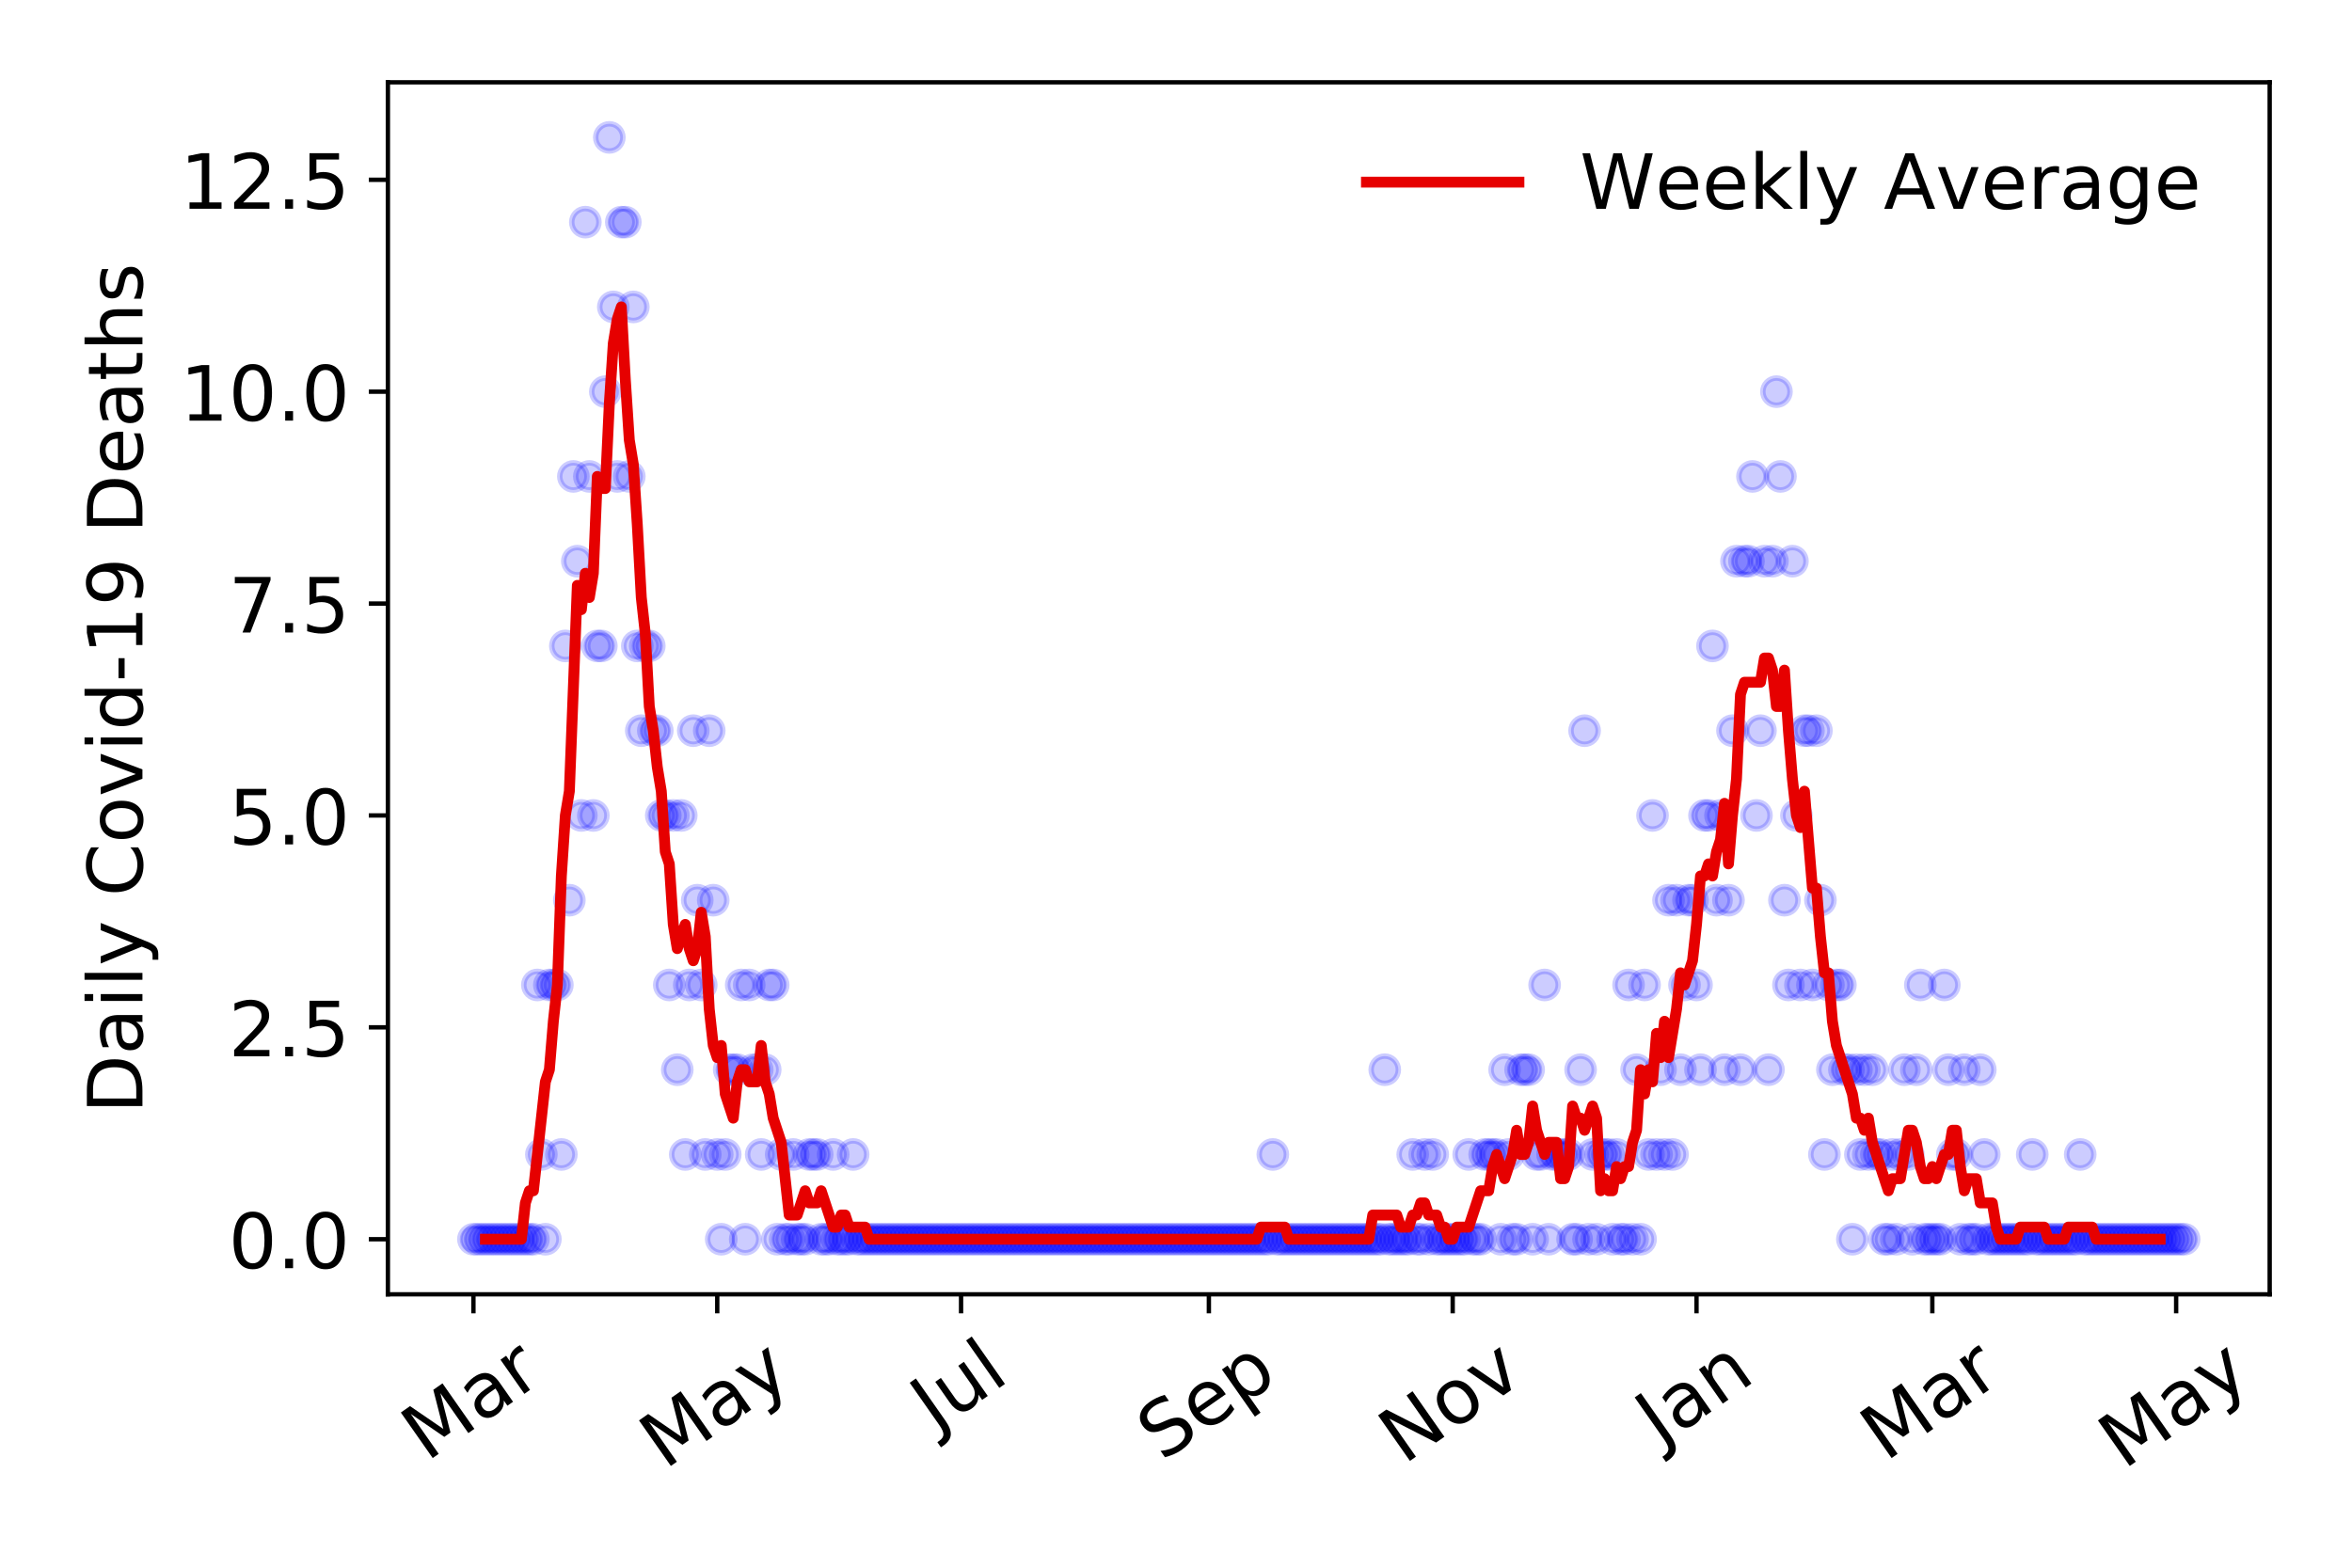 <?xml version="1.0" encoding="utf-8" standalone="no"?>
<!DOCTYPE svg PUBLIC "-//W3C//DTD SVG 1.1//EN"
  "http://www.w3.org/Graphics/SVG/1.1/DTD/svg11.dtd">
<!-- Created with matplotlib (https://matplotlib.org/) -->
<svg height="288pt" version="1.1" viewBox="0 0 432 288" width="432pt" xmlns="http://www.w3.org/2000/svg" xmlns:xlink="http://www.w3.org/1999/xlink">
 <defs>
  <style type="text/css">
*{stroke-linecap:butt;stroke-linejoin:round;}
  </style>
 </defs>
 <g id="figure_1">
  <g id="patch_1">
   <path d="M 0 288 
L 432 288 
L 432 0 
L 0 0 
z
" style="fill:#ffffff;"/>
  </g>
  <g id="axes_1">
   <g id="patch_2">
    <path d="M 71.245 237.778 
L 416.88 237.778 
L 416.88 15.12 
L 71.245 15.12 
z
" style="fill:#ffffff;"/>
   </g>
   <g id="matplotlib.axis_1">
    <g id="xtick_1">
     <g id="line2d_1">
      <defs>
       <path d="M 0 0 
L 0 3.5 
" id="mca8029ca81" style="stroke:#000000;stroke-width:0.8;"/>
      </defs>
      <g>
       <use style="stroke:#000000;stroke-width:0.8;" x="86.956" xlink:href="#mca8029ca81" y="237.778"/>
      </g>
     </g>
     <g id="text_1">
      <!-- Mar -->
      <defs>
       <path d="M 9.812 72.906 
L 24.516 72.906 
L 43.109 23.297 
L 61.812 72.906 
L 76.516 72.906 
L 76.516 0 
L 66.891 0 
L 66.891 64.016 
L 48.094 14.016 
L 38.188 14.016 
L 19.391 64.016 
L 19.391 0 
L 9.812 0 
z
" id="DejaVuSans-77"/>
       <path d="M 34.281 27.484 
Q 23.391 27.484 19.188 25 
Q 14.984 22.516 14.984 16.5 
Q 14.984 11.719 18.141 8.906 
Q 21.297 6.109 26.703 6.109 
Q 34.188 6.109 38.703 11.406 
Q 43.219 16.703 43.219 25.484 
L 43.219 27.484 
z
M 52.203 31.203 
L 52.203 0 
L 43.219 0 
L 43.219 8.297 
Q 40.141 3.328 35.547 0.953 
Q 30.953 -1.422 24.312 -1.422 
Q 15.922 -1.422 10.953 3.297 
Q 6 8.016 6 15.922 
Q 6 25.141 12.172 29.828 
Q 18.359 34.516 30.609 34.516 
L 43.219 34.516 
L 43.219 35.406 
Q 43.219 41.609 39.141 45 
Q 35.062 48.391 27.688 48.391 
Q 23 48.391 18.547 47.266 
Q 14.109 46.141 10.016 43.891 
L 10.016 52.203 
Q 14.938 54.109 19.578 55.047 
Q 24.219 56 28.609 56 
Q 40.484 56 46.344 49.844 
Q 52.203 43.703 52.203 31.203 
z
" id="DejaVuSans-97"/>
       <path d="M 41.109 46.297 
Q 39.594 47.172 37.812 47.578 
Q 36.031 48 33.891 48 
Q 26.266 48 22.188 43.047 
Q 18.109 38.094 18.109 28.812 
L 18.109 0 
L 9.078 0 
L 9.078 54.688 
L 18.109 54.688 
L 18.109 46.188 
Q 20.953 51.172 25.484 53.578 
Q 30.031 56 36.531 56 
Q 37.453 56 38.578 55.875 
Q 39.703 55.766 41.062 55.516 
z
" id="DejaVuSans-114"/>
      </defs>
      <g transform="translate(78.353 268.643)rotate(-35)scale(0.14 -0.14)">
       <use xlink:href="#DejaVuSans-77"/>
       <use x="86.279" xlink:href="#DejaVuSans-97"/>
       <use x="147.559" xlink:href="#DejaVuSans-114"/>
      </g>
     </g>
    </g>
    <g id="xtick_2">
     <g id="line2d_2">
      <g>
       <use style="stroke:#000000;stroke-width:0.8;" x="131.738" xlink:href="#mca8029ca81" y="237.778"/>
      </g>
     </g>
     <g id="text_2">
      <!-- May -->
      <defs>
       <path d="M 32.172 -5.078 
Q 28.375 -14.844 24.75 -17.812 
Q 21.141 -20.797 15.094 -20.797 
L 7.906 -20.797 
L 7.906 -13.281 
L 13.188 -13.281 
Q 16.891 -13.281 18.938 -11.516 
Q 21 -9.766 23.484 -3.219 
L 25.094 0.875 
L 2.984 54.688 
L 12.5 54.688 
L 29.594 11.922 
L 46.688 54.688 
L 56.203 54.688 
z
" id="DejaVuSans-121"/>
      </defs>
      <g transform="translate(122.099 270.094)rotate(-35)scale(0.14 -0.14)">
       <use xlink:href="#DejaVuSans-77"/>
       <use x="86.279" xlink:href="#DejaVuSans-97"/>
       <use x="147.559" xlink:href="#DejaVuSans-121"/>
      </g>
     </g>
    </g>
    <g id="xtick_3">
     <g id="line2d_3">
      <g>
       <use style="stroke:#000000;stroke-width:0.8;" x="176.521" xlink:href="#mca8029ca81" y="237.778"/>
      </g>
     </g>
     <g id="text_3">
      <!-- Jul -->
      <defs>
       <path d="M 9.812 72.906 
L 19.672 72.906 
L 19.672 5.078 
Q 19.672 -8.109 14.672 -14.062 
Q 9.672 -20.016 -1.422 -20.016 
L -5.172 -20.016 
L -5.172 -11.719 
L -2.094 -11.719 
Q 4.438 -11.719 7.125 -8.047 
Q 9.812 -4.391 9.812 5.078 
z
" id="DejaVuSans-74"/>
       <path d="M 8.5 21.578 
L 8.5 54.688 
L 17.484 54.688 
L 17.484 21.922 
Q 17.484 14.156 20.5 10.266 
Q 23.531 6.391 29.594 6.391 
Q 36.859 6.391 41.078 11.031 
Q 45.312 15.672 45.312 23.688 
L 45.312 54.688 
L 54.297 54.688 
L 54.297 0 
L 45.312 0 
L 45.312 8.406 
Q 42.047 3.422 37.719 1 
Q 33.406 -1.422 27.688 -1.422 
Q 18.266 -1.422 13.375 4.438 
Q 8.5 10.297 8.5 21.578 
z
M 31.109 56 
z
" id="DejaVuSans-117"/>
       <path d="M 9.422 75.984 
L 18.406 75.984 
L 18.406 0 
L 9.422 0 
z
" id="DejaVuSans-108"/>
      </defs>
      <g transform="translate(171.819 263.181)rotate(-35)scale(0.14 -0.14)">
       <use xlink:href="#DejaVuSans-74"/>
       <use x="29.492" xlink:href="#DejaVuSans-117"/>
       <use x="92.871" xlink:href="#DejaVuSans-108"/>
      </g>
     </g>
    </g>
    <g id="xtick_4">
     <g id="line2d_4">
      <g>
       <use style="stroke:#000000;stroke-width:0.8;" x="222.038" xlink:href="#mca8029ca81" y="237.778"/>
      </g>
     </g>
     <g id="text_4">
      <!-- Sep -->
      <defs>
       <path d="M 53.516 70.516 
L 53.516 60.891 
Q 47.906 63.578 42.922 64.891 
Q 37.938 66.219 33.297 66.219 
Q 25.25 66.219 20.875 63.094 
Q 16.5 59.969 16.5 54.203 
Q 16.5 49.359 19.406 46.891 
Q 22.312 44.438 30.422 42.922 
L 36.375 41.703 
Q 47.406 39.594 52.656 34.297 
Q 57.906 29 57.906 20.125 
Q 57.906 9.516 50.797 4.047 
Q 43.703 -1.422 29.984 -1.422 
Q 24.812 -1.422 18.969 -0.25 
Q 13.141 0.922 6.891 3.219 
L 6.891 13.375 
Q 12.891 10.016 18.656 8.297 
Q 24.422 6.594 29.984 6.594 
Q 38.422 6.594 43.016 9.906 
Q 47.609 13.234 47.609 19.391 
Q 47.609 24.75 44.312 27.781 
Q 41.016 30.812 33.5 32.328 
L 27.484 33.5 
Q 16.453 35.688 11.516 40.375 
Q 6.594 45.062 6.594 53.422 
Q 6.594 63.094 13.406 68.656 
Q 20.219 74.219 32.172 74.219 
Q 37.312 74.219 42.625 73.281 
Q 47.953 72.359 53.516 70.516 
z
" id="DejaVuSans-83"/>
       <path d="M 56.203 29.594 
L 56.203 25.203 
L 14.891 25.203 
Q 15.484 15.922 20.484 11.062 
Q 25.484 6.203 34.422 6.203 
Q 39.594 6.203 44.453 7.469 
Q 49.312 8.734 54.109 11.281 
L 54.109 2.781 
Q 49.266 0.734 44.188 -0.344 
Q 39.109 -1.422 33.891 -1.422 
Q 20.797 -1.422 13.156 6.188 
Q 5.516 13.812 5.516 26.812 
Q 5.516 40.234 12.766 48.109 
Q 20.016 56 32.328 56 
Q 43.359 56 49.781 48.891 
Q 56.203 41.797 56.203 29.594 
z
M 47.219 32.234 
Q 47.125 39.594 43.094 43.984 
Q 39.062 48.391 32.422 48.391 
Q 24.906 48.391 20.391 44.141 
Q 15.875 39.891 15.188 32.172 
z
" id="DejaVuSans-101"/>
       <path d="M 18.109 8.203 
L 18.109 -20.797 
L 9.078 -20.797 
L 9.078 54.688 
L 18.109 54.688 
L 18.109 46.391 
Q 20.953 51.266 25.266 53.625 
Q 29.594 56 35.594 56 
Q 45.562 56 51.781 48.094 
Q 58.016 40.188 58.016 27.297 
Q 58.016 14.406 51.781 6.484 
Q 45.562 -1.422 35.594 -1.422 
Q 29.594 -1.422 25.266 0.953 
Q 20.953 3.328 18.109 8.203 
z
M 48.688 27.297 
Q 48.688 37.203 44.609 42.844 
Q 40.531 48.484 33.406 48.484 
Q 26.266 48.484 22.188 42.844 
Q 18.109 37.203 18.109 27.297 
Q 18.109 17.391 22.188 11.75 
Q 26.266 6.109 33.406 6.109 
Q 40.531 6.109 44.609 11.75 
Q 48.688 17.391 48.688 27.297 
z
" id="DejaVuSans-112"/>
      </defs>
      <g transform="translate(213.445 268.629)rotate(-35)scale(0.14 -0.14)">
       <use xlink:href="#DejaVuSans-83"/>
       <use x="63.477" xlink:href="#DejaVuSans-101"/>
       <use x="125" xlink:href="#DejaVuSans-112"/>
      </g>
     </g>
    </g>
    <g id="xtick_5">
     <g id="line2d_5">
      <g>
       <use style="stroke:#000000;stroke-width:0.8;" x="266.821" xlink:href="#mca8029ca81" y="237.778"/>
      </g>
     </g>
     <g id="text_5">
      <!-- Nov -->
      <defs>
       <path d="M 9.812 72.906 
L 23.094 72.906 
L 55.422 11.922 
L 55.422 72.906 
L 64.984 72.906 
L 64.984 0 
L 51.703 0 
L 19.391 60.984 
L 19.391 0 
L 9.812 0 
z
" id="DejaVuSans-78"/>
       <path d="M 30.609 48.391 
Q 23.391 48.391 19.188 42.75 
Q 14.984 37.109 14.984 27.297 
Q 14.984 17.484 19.156 11.844 
Q 23.344 6.203 30.609 6.203 
Q 37.797 6.203 41.984 11.859 
Q 46.188 17.531 46.188 27.297 
Q 46.188 37.016 41.984 42.703 
Q 37.797 48.391 30.609 48.391 
z
M 30.609 56 
Q 42.328 56 49.016 48.375 
Q 55.719 40.766 55.719 27.297 
Q 55.719 13.875 49.016 6.219 
Q 42.328 -1.422 30.609 -1.422 
Q 18.844 -1.422 12.172 6.219 
Q 5.516 13.875 5.516 27.297 
Q 5.516 40.766 12.172 48.375 
Q 18.844 56 30.609 56 
z
" id="DejaVuSans-111"/>
       <path d="M 2.984 54.688 
L 12.5 54.688 
L 29.594 8.797 
L 46.688 54.688 
L 56.203 54.688 
L 35.688 0 
L 23.484 0 
z
" id="DejaVuSans-118"/>
      </defs>
      <g transform="translate(257.845 269.166)rotate(-35)scale(0.14 -0.14)">
       <use xlink:href="#DejaVuSans-78"/>
       <use x="74.805" xlink:href="#DejaVuSans-111"/>
       <use x="135.986" xlink:href="#DejaVuSans-118"/>
      </g>
     </g>
    </g>
    <g id="xtick_6">
     <g id="line2d_6">
      <g>
       <use style="stroke:#000000;stroke-width:0.8;" x="311.604" xlink:href="#mca8029ca81" y="237.778"/>
      </g>
     </g>
     <g id="text_6">
      <!-- Jan -->
      <defs>
       <path d="M 54.891 33.016 
L 54.891 0 
L 45.906 0 
L 45.906 32.719 
Q 45.906 40.484 42.875 44.328 
Q 39.844 48.188 33.797 48.188 
Q 26.516 48.188 22.312 43.547 
Q 18.109 38.922 18.109 30.906 
L 18.109 0 
L 9.078 0 
L 9.078 54.688 
L 18.109 54.688 
L 18.109 46.188 
Q 21.344 51.125 25.703 53.562 
Q 30.078 56 35.797 56 
Q 45.219 56 50.047 50.172 
Q 54.891 44.344 54.891 33.016 
z
" id="DejaVuSans-110"/>
      </defs>
      <g transform="translate(304.98 265.871)rotate(-35)scale(0.14 -0.14)">
       <use xlink:href="#DejaVuSans-74"/>
       <use x="29.492" xlink:href="#DejaVuSans-97"/>
       <use x="90.771" xlink:href="#DejaVuSans-110"/>
      </g>
     </g>
    </g>
    <g id="xtick_7">
     <g id="line2d_7">
      <g>
       <use style="stroke:#000000;stroke-width:0.8;" x="354.918" xlink:href="#mca8029ca81" y="237.778"/>
      </g>
     </g>
     <g id="text_7">
      <!-- Mar -->
      <g transform="translate(346.315 268.643)rotate(-35)scale(0.14 -0.14)">
       <use xlink:href="#DejaVuSans-77"/>
       <use x="86.279" xlink:href="#DejaVuSans-97"/>
       <use x="147.559" xlink:href="#DejaVuSans-114"/>
      </g>
     </g>
    </g>
    <g id="xtick_8">
     <g id="line2d_8">
      <g>
       <use style="stroke:#000000;stroke-width:0.8;" x="399.701" xlink:href="#mca8029ca81" y="237.778"/>
      </g>
     </g>
     <g id="text_8">
      <!-- May -->
      <g transform="translate(390.062 270.094)rotate(-35)scale(0.14 -0.14)">
       <use xlink:href="#DejaVuSans-77"/>
       <use x="86.279" xlink:href="#DejaVuSans-97"/>
       <use x="147.559" xlink:href="#DejaVuSans-121"/>
      </g>
     </g>
    </g>
   </g>
   <g id="matplotlib.axis_2">
    <g id="ytick_1">
     <g id="line2d_9">
      <defs>
       <path d="M 0 0 
L -3.5 0 
" id="m0e2d060b06" style="stroke:#000000;stroke-width:0.8;"/>
      </defs>
      <g>
       <use style="stroke:#000000;stroke-width:0.8;" x="71.245" xlink:href="#m0e2d060b06" y="227.657"/>
      </g>
     </g>
     <g id="text_9">
      <!-- 0.0 -->
      <defs>
       <path d="M 31.781 66.406 
Q 24.172 66.406 20.328 58.906 
Q 16.5 51.422 16.5 36.375 
Q 16.5 21.391 20.328 13.891 
Q 24.172 6.391 31.781 6.391 
Q 39.453 6.391 43.281 13.891 
Q 47.125 21.391 47.125 36.375 
Q 47.125 51.422 43.281 58.906 
Q 39.453 66.406 31.781 66.406 
z
M 31.781 74.219 
Q 44.047 74.219 50.516 64.516 
Q 56.984 54.828 56.984 36.375 
Q 56.984 17.969 50.516 8.266 
Q 44.047 -1.422 31.781 -1.422 
Q 19.531 -1.422 13.062 8.266 
Q 6.594 17.969 6.594 36.375 
Q 6.594 54.828 13.062 64.516 
Q 19.531 74.219 31.781 74.219 
z
" id="DejaVuSans-48"/>
       <path d="M 10.688 12.406 
L 21 12.406 
L 21 0 
L 10.688 0 
z
" id="DejaVuSans-46"/>
      </defs>
      <g transform="translate(41.981 232.976)scale(0.14 -0.14)">
       <use xlink:href="#DejaVuSans-48"/>
       <use x="63.623" xlink:href="#DejaVuSans-46"/>
       <use x="95.41" xlink:href="#DejaVuSans-48"/>
      </g>
     </g>
    </g>
    <g id="ytick_2">
     <g id="line2d_10">
      <g>
       <use style="stroke:#000000;stroke-width:0.8;" x="71.245" xlink:href="#m0e2d060b06" y="188.731"/>
      </g>
     </g>
     <g id="text_10">
      <!-- 2.5 -->
      <defs>
       <path d="M 19.188 8.297 
L 53.609 8.297 
L 53.609 0 
L 7.328 0 
L 7.328 8.297 
Q 12.938 14.109 22.625 23.891 
Q 32.328 33.688 34.812 36.531 
Q 39.547 41.844 41.422 45.531 
Q 43.312 49.219 43.312 52.781 
Q 43.312 58.594 39.234 62.25 
Q 35.156 65.922 28.609 65.922 
Q 23.969 65.922 18.812 64.312 
Q 13.672 62.703 7.812 59.422 
L 7.812 69.391 
Q 13.766 71.781 18.938 73 
Q 24.125 74.219 28.422 74.219 
Q 39.75 74.219 46.484 68.547 
Q 53.219 62.891 53.219 53.422 
Q 53.219 48.922 51.531 44.891 
Q 49.859 40.875 45.406 35.406 
Q 44.188 33.984 37.641 27.219 
Q 31.109 20.453 19.188 8.297 
z
" id="DejaVuSans-50"/>
       <path d="M 10.797 72.906 
L 49.516 72.906 
L 49.516 64.594 
L 19.828 64.594 
L 19.828 46.734 
Q 21.969 47.469 24.109 47.828 
Q 26.266 48.188 28.422 48.188 
Q 40.625 48.188 47.75 41.5 
Q 54.891 34.812 54.891 23.391 
Q 54.891 11.625 47.562 5.094 
Q 40.234 -1.422 26.906 -1.422 
Q 22.312 -1.422 17.547 -0.641 
Q 12.797 0.141 7.719 1.703 
L 7.719 11.625 
Q 12.109 9.234 16.797 8.062 
Q 21.484 6.891 26.703 6.891 
Q 35.156 6.891 40.078 11.328 
Q 45.016 15.766 45.016 23.391 
Q 45.016 31 40.078 35.438 
Q 35.156 39.891 26.703 39.891 
Q 22.75 39.891 18.812 39.016 
Q 14.891 38.141 10.797 36.281 
z
" id="DejaVuSans-53"/>
      </defs>
      <g transform="translate(41.981 194.05)scale(0.14 -0.14)">
       <use xlink:href="#DejaVuSans-50"/>
       <use x="63.623" xlink:href="#DejaVuSans-46"/>
       <use x="95.41" xlink:href="#DejaVuSans-53"/>
      </g>
     </g>
    </g>
    <g id="ytick_3">
     <g id="line2d_11">
      <g>
       <use style="stroke:#000000;stroke-width:0.8;" x="71.245" xlink:href="#m0e2d060b06" y="149.805"/>
      </g>
     </g>
     <g id="text_11">
      <!-- 5.0 -->
      <g transform="translate(41.981 155.124)scale(0.14 -0.14)">
       <use xlink:href="#DejaVuSans-53"/>
       <use x="63.623" xlink:href="#DejaVuSans-46"/>
       <use x="95.41" xlink:href="#DejaVuSans-48"/>
      </g>
     </g>
    </g>
    <g id="ytick_4">
     <g id="line2d_12">
      <g>
       <use style="stroke:#000000;stroke-width:0.8;" x="71.245" xlink:href="#m0e2d060b06" y="110.879"/>
      </g>
     </g>
     <g id="text_12">
      <!-- 7.5 -->
      <defs>
       <path d="M 8.203 72.906 
L 55.078 72.906 
L 55.078 68.703 
L 28.609 0 
L 18.312 0 
L 43.219 64.594 
L 8.203 64.594 
z
" id="DejaVuSans-55"/>
      </defs>
      <g transform="translate(41.981 116.197)scale(0.14 -0.14)">
       <use xlink:href="#DejaVuSans-55"/>
       <use x="63.623" xlink:href="#DejaVuSans-46"/>
       <use x="95.41" xlink:href="#DejaVuSans-53"/>
      </g>
     </g>
    </g>
    <g id="ytick_5">
     <g id="line2d_13">
      <g>
       <use style="stroke:#000000;stroke-width:0.8;" x="71.245" xlink:href="#m0e2d060b06" y="71.952"/>
      </g>
     </g>
     <g id="text_13">
      <!-- 10.0 -->
      <defs>
       <path d="M 12.406 8.297 
L 28.516 8.297 
L 28.516 63.922 
L 10.984 60.406 
L 10.984 69.391 
L 28.422 72.906 
L 38.281 72.906 
L 38.281 8.297 
L 54.391 8.297 
L 54.391 0 
L 12.406 0 
z
" id="DejaVuSans-49"/>
      </defs>
      <g transform="translate(33.073 77.271)scale(0.14 -0.14)">
       <use xlink:href="#DejaVuSans-49"/>
       <use x="63.623" xlink:href="#DejaVuSans-48"/>
       <use x="127.246" xlink:href="#DejaVuSans-46"/>
       <use x="159.033" xlink:href="#DejaVuSans-48"/>
      </g>
     </g>
    </g>
    <g id="ytick_6">
     <g id="line2d_14">
      <g>
       <use style="stroke:#000000;stroke-width:0.8;" x="71.245" xlink:href="#m0e2d060b06" y="33.026"/>
      </g>
     </g>
     <g id="text_14">
      <!-- 12.5 -->
      <g transform="translate(33.073 38.345)scale(0.14 -0.14)">
       <use xlink:href="#DejaVuSans-49"/>
       <use x="63.623" xlink:href="#DejaVuSans-50"/>
       <use x="127.246" xlink:href="#DejaVuSans-46"/>
       <use x="159.033" xlink:href="#DejaVuSans-53"/>
      </g>
     </g>
    </g>
    <g id="text_15">
     <!-- Daily Covid-19 Deaths -->
     <defs>
      <path d="M 19.672 64.797 
L 19.672 8.109 
L 31.594 8.109 
Q 46.688 8.109 53.688 14.938 
Q 60.688 21.781 60.688 36.531 
Q 60.688 51.172 53.688 57.984 
Q 46.688 64.797 31.594 64.797 
z
M 9.812 72.906 
L 30.078 72.906 
Q 51.266 72.906 61.172 64.094 
Q 71.094 55.281 71.094 36.531 
Q 71.094 17.672 61.125 8.828 
Q 51.172 0 30.078 0 
L 9.812 0 
z
" id="DejaVuSans-68"/>
      <path d="M 9.422 54.688 
L 18.406 54.688 
L 18.406 0 
L 9.422 0 
z
M 9.422 75.984 
L 18.406 75.984 
L 18.406 64.594 
L 9.422 64.594 
z
" id="DejaVuSans-105"/>
      <path id="DejaVuSans-32"/>
      <path d="M 64.406 67.281 
L 64.406 56.891 
Q 59.422 61.531 53.781 63.812 
Q 48.141 66.109 41.797 66.109 
Q 29.297 66.109 22.656 58.469 
Q 16.016 50.828 16.016 36.375 
Q 16.016 21.969 22.656 14.328 
Q 29.297 6.688 41.797 6.688 
Q 48.141 6.688 53.781 8.984 
Q 59.422 11.281 64.406 15.922 
L 64.406 5.609 
Q 59.234 2.094 53.438 0.328 
Q 47.656 -1.422 41.219 -1.422 
Q 24.656 -1.422 15.125 8.703 
Q 5.609 18.844 5.609 36.375 
Q 5.609 53.953 15.125 64.078 
Q 24.656 74.219 41.219 74.219 
Q 47.75 74.219 53.531 72.484 
Q 59.328 70.75 64.406 67.281 
z
" id="DejaVuSans-67"/>
      <path d="M 45.406 46.391 
L 45.406 75.984 
L 54.391 75.984 
L 54.391 0 
L 45.406 0 
L 45.406 8.203 
Q 42.578 3.328 38.25 0.953 
Q 33.938 -1.422 27.875 -1.422 
Q 17.969 -1.422 11.734 6.484 
Q 5.516 14.406 5.516 27.297 
Q 5.516 40.188 11.734 48.094 
Q 17.969 56 27.875 56 
Q 33.938 56 38.25 53.625 
Q 42.578 51.266 45.406 46.391 
z
M 14.797 27.297 
Q 14.797 17.391 18.875 11.75 
Q 22.953 6.109 30.078 6.109 
Q 37.203 6.109 41.297 11.75 
Q 45.406 17.391 45.406 27.297 
Q 45.406 37.203 41.297 42.844 
Q 37.203 48.484 30.078 48.484 
Q 22.953 48.484 18.875 42.844 
Q 14.797 37.203 14.797 27.297 
z
" id="DejaVuSans-100"/>
      <path d="M 4.891 31.391 
L 31.203 31.391 
L 31.203 23.391 
L 4.891 23.391 
z
" id="DejaVuSans-45"/>
      <path d="M 10.984 1.516 
L 10.984 10.5 
Q 14.703 8.734 18.5 7.812 
Q 22.312 6.891 25.984 6.891 
Q 35.75 6.891 40.891 13.453 
Q 46.047 20.016 46.781 33.406 
Q 43.953 29.203 39.594 26.953 
Q 35.25 24.703 29.984 24.703 
Q 19.047 24.703 12.672 31.312 
Q 6.297 37.938 6.297 49.422 
Q 6.297 60.641 12.938 67.422 
Q 19.578 74.219 30.609 74.219 
Q 43.266 74.219 49.922 64.516 
Q 56.594 54.828 56.594 36.375 
Q 56.594 19.141 48.406 8.859 
Q 40.234 -1.422 26.422 -1.422 
Q 22.703 -1.422 18.891 -0.688 
Q 15.094 0.047 10.984 1.516 
z
M 30.609 32.422 
Q 37.25 32.422 41.125 36.953 
Q 45.016 41.5 45.016 49.422 
Q 45.016 57.281 41.125 61.844 
Q 37.25 66.406 30.609 66.406 
Q 23.969 66.406 20.094 61.844 
Q 16.219 57.281 16.219 49.422 
Q 16.219 41.5 20.094 36.953 
Q 23.969 32.422 30.609 32.422 
z
" id="DejaVuSans-57"/>
      <path d="M 18.312 70.219 
L 18.312 54.688 
L 36.812 54.688 
L 36.812 47.703 
L 18.312 47.703 
L 18.312 18.016 
Q 18.312 11.328 20.141 9.422 
Q 21.969 7.516 27.594 7.516 
L 36.812 7.516 
L 36.812 0 
L 27.594 0 
Q 17.188 0 13.234 3.875 
Q 9.281 7.766 9.281 18.016 
L 9.281 47.703 
L 2.688 47.703 
L 2.688 54.688 
L 9.281 54.688 
L 9.281 70.219 
z
" id="DejaVuSans-116"/>
      <path d="M 54.891 33.016 
L 54.891 0 
L 45.906 0 
L 45.906 32.719 
Q 45.906 40.484 42.875 44.328 
Q 39.844 48.188 33.797 48.188 
Q 26.516 48.188 22.312 43.547 
Q 18.109 38.922 18.109 30.906 
L 18.109 0 
L 9.078 0 
L 9.078 75.984 
L 18.109 75.984 
L 18.109 46.188 
Q 21.344 51.125 25.703 53.562 
Q 30.078 56 35.797 56 
Q 45.219 56 50.047 50.172 
Q 54.891 44.344 54.891 33.016 
z
" id="DejaVuSans-104"/>
      <path d="M 44.281 53.078 
L 44.281 44.578 
Q 40.484 46.531 36.375 47.5 
Q 32.281 48.484 27.875 48.484 
Q 21.188 48.484 17.844 46.438 
Q 14.5 44.391 14.5 40.281 
Q 14.5 37.156 16.891 35.375 
Q 19.281 33.594 26.516 31.984 
L 29.594 31.297 
Q 39.156 29.25 43.188 25.516 
Q 47.219 21.781 47.219 15.094 
Q 47.219 7.469 41.188 3.016 
Q 35.156 -1.422 24.609 -1.422 
Q 20.219 -1.422 15.453 -0.562 
Q 10.688 0.297 5.422 2 
L 5.422 11.281 
Q 10.406 8.688 15.234 7.391 
Q 20.062 6.109 24.812 6.109 
Q 31.156 6.109 34.562 8.281 
Q 37.984 10.453 37.984 14.406 
Q 37.984 18.062 35.516 20.016 
Q 33.062 21.969 24.703 23.781 
L 21.578 24.516 
Q 13.234 26.266 9.516 29.906 
Q 5.812 33.547 5.812 39.891 
Q 5.812 47.609 11.281 51.797 
Q 16.75 56 26.812 56 
Q 31.781 56 36.172 55.266 
Q 40.578 54.547 44.281 53.078 
z
" id="DejaVuSans-115"/>
     </defs>
     <g transform="translate(26.162 204.56)rotate(-90)scale(0.14 -0.14)">
      <use xlink:href="#DejaVuSans-68"/>
      <use x="77.002" xlink:href="#DejaVuSans-97"/>
      <use x="138.281" xlink:href="#DejaVuSans-105"/>
      <use x="166.064" xlink:href="#DejaVuSans-108"/>
      <use x="193.848" xlink:href="#DejaVuSans-121"/>
      <use x="253.027" xlink:href="#DejaVuSans-32"/>
      <use x="284.814" xlink:href="#DejaVuSans-67"/>
      <use x="354.639" xlink:href="#DejaVuSans-111"/>
      <use x="415.82" xlink:href="#DejaVuSans-118"/>
      <use x="475" xlink:href="#DejaVuSans-105"/>
      <use x="502.783" xlink:href="#DejaVuSans-100"/>
      <use x="566.26" xlink:href="#DejaVuSans-45"/>
      <use x="602.344" xlink:href="#DejaVuSans-49"/>
      <use x="665.967" xlink:href="#DejaVuSans-57"/>
      <use x="729.59" xlink:href="#DejaVuSans-32"/>
      <use x="761.377" xlink:href="#DejaVuSans-68"/>
      <use x="838.379" xlink:href="#DejaVuSans-101"/>
      <use x="899.902" xlink:href="#DejaVuSans-97"/>
      <use x="961.182" xlink:href="#DejaVuSans-116"/>
      <use x="1000.391" xlink:href="#DejaVuSans-104"/>
      <use x="1063.77" xlink:href="#DejaVuSans-115"/>
     </g>
    </g>
   </g>
   <g id="line2d_15">
    <defs>
     <path d="M 0 2.5 
C 0.663 2.5 1.299 2.237 1.768 1.768 
C 2.237 1.299 2.5 0.663 2.5 0 
C 2.5 -0.663 2.237 -1.299 1.768 -1.768 
C 1.299 -2.237 0.663 -2.5 0 -2.5 
C -0.663 -2.5 -1.299 -2.237 -1.768 -1.768 
C -2.237 -1.299 -2.5 -0.663 -2.5 0 
C -2.5 0.663 -2.237 1.299 -1.768 1.768 
C -1.299 2.237 -0.663 2.5 0 2.5 
z
" id="mb238b7ff91" style="stroke:#0000ff;stroke-opacity:0.2;"/>
    </defs>
    <g clip-path="url(#pb71c28948a)">
     <use style="fill:#0000ff;fill-opacity:0.2;stroke:#0000ff;stroke-opacity:0.2;" x="86.956" xlink:href="#mb238b7ff91" y="227.657"/>
     <use style="fill:#0000ff;fill-opacity:0.2;stroke:#0000ff;stroke-opacity:0.2;" x="87.69" xlink:href="#mb238b7ff91" y="227.657"/>
     <use style="fill:#0000ff;fill-opacity:0.2;stroke:#0000ff;stroke-opacity:0.2;" x="88.424" xlink:href="#mb238b7ff91" y="227.657"/>
     <use style="fill:#0000ff;fill-opacity:0.2;stroke:#0000ff;stroke-opacity:0.2;" x="89.158" xlink:href="#mb238b7ff91" y="227.657"/>
     <use style="fill:#0000ff;fill-opacity:0.2;stroke:#0000ff;stroke-opacity:0.2;" x="89.892" xlink:href="#mb238b7ff91" y="227.657"/>
     <use style="fill:#0000ff;fill-opacity:0.2;stroke:#0000ff;stroke-opacity:0.2;" x="90.626" xlink:href="#mb238b7ff91" y="227.657"/>
     <use style="fill:#0000ff;fill-opacity:0.2;stroke:#0000ff;stroke-opacity:0.2;" x="91.361" xlink:href="#mb238b7ff91" y="227.657"/>
     <use style="fill:#0000ff;fill-opacity:0.2;stroke:#0000ff;stroke-opacity:0.2;" x="92.095" xlink:href="#mb238b7ff91" y="227.657"/>
     <use style="fill:#0000ff;fill-opacity:0.2;stroke:#0000ff;stroke-opacity:0.2;" x="92.829" xlink:href="#mb238b7ff91" y="227.657"/>
     <use style="fill:#0000ff;fill-opacity:0.2;stroke:#0000ff;stroke-opacity:0.2;" x="93.563" xlink:href="#mb238b7ff91" y="227.657"/>
     <use style="fill:#0000ff;fill-opacity:0.2;stroke:#0000ff;stroke-opacity:0.2;" x="94.297" xlink:href="#mb238b7ff91" y="227.657"/>
     <use style="fill:#0000ff;fill-opacity:0.2;stroke:#0000ff;stroke-opacity:0.2;" x="95.031" xlink:href="#mb238b7ff91" y="227.657"/>
     <use style="fill:#0000ff;fill-opacity:0.2;stroke:#0000ff;stroke-opacity:0.2;" x="95.765" xlink:href="#mb238b7ff91" y="227.657"/>
     <use style="fill:#0000ff;fill-opacity:0.2;stroke:#0000ff;stroke-opacity:0.2;" x="96.5" xlink:href="#mb238b7ff91" y="227.657"/>
     <use style="fill:#0000ff;fill-opacity:0.2;stroke:#0000ff;stroke-opacity:0.2;" x="97.234" xlink:href="#mb238b7ff91" y="227.657"/>
     <use style="fill:#0000ff;fill-opacity:0.2;stroke:#0000ff;stroke-opacity:0.2;" x="97.968" xlink:href="#mb238b7ff91" y="227.657"/>
     <use style="fill:#0000ff;fill-opacity:0.2;stroke:#0000ff;stroke-opacity:0.2;" x="98.702" xlink:href="#mb238b7ff91" y="180.946"/>
     <use style="fill:#0000ff;fill-opacity:0.2;stroke:#0000ff;stroke-opacity:0.2;" x="99.436" xlink:href="#mb238b7ff91" y="212.087"/>
     <use style="fill:#0000ff;fill-opacity:0.2;stroke:#0000ff;stroke-opacity:0.2;" x="100.17" xlink:href="#mb238b7ff91" y="227.657"/>
     <use style="fill:#0000ff;fill-opacity:0.2;stroke:#0000ff;stroke-opacity:0.2;" x="100.904" xlink:href="#mb238b7ff91" y="180.946"/>
     <use style="fill:#0000ff;fill-opacity:0.2;stroke:#0000ff;stroke-opacity:0.2;" x="101.639" xlink:href="#mb238b7ff91" y="180.946"/>
     <use style="fill:#0000ff;fill-opacity:0.2;stroke:#0000ff;stroke-opacity:0.2;" x="102.373" xlink:href="#mb238b7ff91" y="180.946"/>
     <use style="fill:#0000ff;fill-opacity:0.2;stroke:#0000ff;stroke-opacity:0.2;" x="103.107" xlink:href="#mb238b7ff91" y="212.087"/>
     <use style="fill:#0000ff;fill-opacity:0.2;stroke:#0000ff;stroke-opacity:0.2;" x="103.841" xlink:href="#mb238b7ff91" y="118.664"/>
     <use style="fill:#0000ff;fill-opacity:0.2;stroke:#0000ff;stroke-opacity:0.2;" x="104.575" xlink:href="#mb238b7ff91" y="165.375"/>
     <use style="fill:#0000ff;fill-opacity:0.2;stroke:#0000ff;stroke-opacity:0.2;" x="105.309" xlink:href="#mb238b7ff91" y="87.523"/>
     <use style="fill:#0000ff;fill-opacity:0.2;stroke:#0000ff;stroke-opacity:0.2;" x="106.043" xlink:href="#mb238b7ff91" y="103.093"/>
     <use style="fill:#0000ff;fill-opacity:0.2;stroke:#0000ff;stroke-opacity:0.2;" x="106.778" xlink:href="#mb238b7ff91" y="149.805"/>
     <use style="fill:#0000ff;fill-opacity:0.2;stroke:#0000ff;stroke-opacity:0.2;" x="107.512" xlink:href="#mb238b7ff91" y="40.811"/>
     <use style="fill:#0000ff;fill-opacity:0.2;stroke:#0000ff;stroke-opacity:0.2;" x="108.246" xlink:href="#mb238b7ff91" y="87.523"/>
     <use style="fill:#0000ff;fill-opacity:0.2;stroke:#0000ff;stroke-opacity:0.2;" x="108.98" xlink:href="#mb238b7ff91" y="149.805"/>
     <use style="fill:#0000ff;fill-opacity:0.2;stroke:#0000ff;stroke-opacity:0.2;" x="109.714" xlink:href="#mb238b7ff91" y="118.664"/>
     <use style="fill:#0000ff;fill-opacity:0.2;stroke:#0000ff;stroke-opacity:0.2;" x="110.448" xlink:href="#mb238b7ff91" y="118.664"/>
     <use style="fill:#0000ff;fill-opacity:0.2;stroke:#0000ff;stroke-opacity:0.2;" x="111.182" xlink:href="#mb238b7ff91" y="71.952"/>
     <use style="fill:#0000ff;fill-opacity:0.2;stroke:#0000ff;stroke-opacity:0.2;" x="111.917" xlink:href="#mb238b7ff91" y="25.241"/>
     <use style="fill:#0000ff;fill-opacity:0.2;stroke:#0000ff;stroke-opacity:0.2;" x="112.651" xlink:href="#mb238b7ff91" y="56.382"/>
     <use style="fill:#0000ff;fill-opacity:0.2;stroke:#0000ff;stroke-opacity:0.2;" x="113.385" xlink:href="#mb238b7ff91" y="87.523"/>
     <use style="fill:#0000ff;fill-opacity:0.2;stroke:#0000ff;stroke-opacity:0.2;" x="114.119" xlink:href="#mb238b7ff91" y="40.811"/>
     <use style="fill:#0000ff;fill-opacity:0.2;stroke:#0000ff;stroke-opacity:0.2;" x="114.853" xlink:href="#mb238b7ff91" y="40.811"/>
     <use style="fill:#0000ff;fill-opacity:0.2;stroke:#0000ff;stroke-opacity:0.2;" x="115.587" xlink:href="#mb238b7ff91" y="87.523"/>
     <use style="fill:#0000ff;fill-opacity:0.2;stroke:#0000ff;stroke-opacity:0.2;" x="116.321" xlink:href="#mb238b7ff91" y="56.382"/>
     <use style="fill:#0000ff;fill-opacity:0.2;stroke:#0000ff;stroke-opacity:0.2;" x="117.056" xlink:href="#mb238b7ff91" y="118.664"/>
     <use style="fill:#0000ff;fill-opacity:0.2;stroke:#0000ff;stroke-opacity:0.2;" x="117.79" xlink:href="#mb238b7ff91" y="134.234"/>
     <use style="fill:#0000ff;fill-opacity:0.2;stroke:#0000ff;stroke-opacity:0.2;" x="118.524" xlink:href="#mb238b7ff91" y="118.664"/>
     <use style="fill:#0000ff;fill-opacity:0.2;stroke:#0000ff;stroke-opacity:0.2;" x="119.258" xlink:href="#mb238b7ff91" y="118.664"/>
     <use style="fill:#0000ff;fill-opacity:0.2;stroke:#0000ff;stroke-opacity:0.2;" x="119.992" xlink:href="#mb238b7ff91" y="134.234"/>
     <use style="fill:#0000ff;fill-opacity:0.2;stroke:#0000ff;stroke-opacity:0.2;" x="120.726" xlink:href="#mb238b7ff91" y="134.234"/>
     <use style="fill:#0000ff;fill-opacity:0.2;stroke:#0000ff;stroke-opacity:0.2;" x="121.46" xlink:href="#mb238b7ff91" y="149.805"/>
     <use style="fill:#0000ff;fill-opacity:0.2;stroke:#0000ff;stroke-opacity:0.2;" x="122.195" xlink:href="#mb238b7ff91" y="149.805"/>
     <use style="fill:#0000ff;fill-opacity:0.2;stroke:#0000ff;stroke-opacity:0.2;" x="122.929" xlink:href="#mb238b7ff91" y="180.946"/>
     <use style="fill:#0000ff;fill-opacity:0.2;stroke:#0000ff;stroke-opacity:0.2;" x="123.663" xlink:href="#mb238b7ff91" y="149.805"/>
     <use style="fill:#0000ff;fill-opacity:0.2;stroke:#0000ff;stroke-opacity:0.2;" x="124.397" xlink:href="#mb238b7ff91" y="196.516"/>
     <use style="fill:#0000ff;fill-opacity:0.2;stroke:#0000ff;stroke-opacity:0.2;" x="125.131" xlink:href="#mb238b7ff91" y="149.805"/>
     <use style="fill:#0000ff;fill-opacity:0.2;stroke:#0000ff;stroke-opacity:0.2;" x="125.865" xlink:href="#mb238b7ff91" y="212.087"/>
     <use style="fill:#0000ff;fill-opacity:0.2;stroke:#0000ff;stroke-opacity:0.2;" x="126.599" xlink:href="#mb238b7ff91" y="180.946"/>
     <use style="fill:#0000ff;fill-opacity:0.2;stroke:#0000ff;stroke-opacity:0.2;" x="127.334" xlink:href="#mb238b7ff91" y="134.234"/>
     <use style="fill:#0000ff;fill-opacity:0.2;stroke:#0000ff;stroke-opacity:0.2;" x="128.068" xlink:href="#mb238b7ff91" y="165.375"/>
     <use style="fill:#0000ff;fill-opacity:0.2;stroke:#0000ff;stroke-opacity:0.2;" x="128.802" xlink:href="#mb238b7ff91" y="180.946"/>
     <use style="fill:#0000ff;fill-opacity:0.2;stroke:#0000ff;stroke-opacity:0.2;" x="129.536" xlink:href="#mb238b7ff91" y="212.087"/>
     <use style="fill:#0000ff;fill-opacity:0.2;stroke:#0000ff;stroke-opacity:0.2;" x="130.27" xlink:href="#mb238b7ff91" y="134.234"/>
     <use style="fill:#0000ff;fill-opacity:0.2;stroke:#0000ff;stroke-opacity:0.2;" x="131.004" xlink:href="#mb238b7ff91" y="165.375"/>
     <use style="fill:#0000ff;fill-opacity:0.2;stroke:#0000ff;stroke-opacity:0.2;" x="131.738" xlink:href="#mb238b7ff91" y="212.087"/>
     <use style="fill:#0000ff;fill-opacity:0.2;stroke:#0000ff;stroke-opacity:0.2;" x="132.473" xlink:href="#mb238b7ff91" y="227.657"/>
     <use style="fill:#0000ff;fill-opacity:0.2;stroke:#0000ff;stroke-opacity:0.2;" x="133.207" xlink:href="#mb238b7ff91" y="212.087"/>
     <use style="fill:#0000ff;fill-opacity:0.2;stroke:#0000ff;stroke-opacity:0.2;" x="133.941" xlink:href="#mb238b7ff91" y="196.516"/>
     <use style="fill:#0000ff;fill-opacity:0.2;stroke:#0000ff;stroke-opacity:0.2;" x="134.675" xlink:href="#mb238b7ff91" y="196.516"/>
     <use style="fill:#0000ff;fill-opacity:0.2;stroke:#0000ff;stroke-opacity:0.2;" x="135.409" xlink:href="#mb238b7ff91" y="196.516"/>
     <use style="fill:#0000ff;fill-opacity:0.2;stroke:#0000ff;stroke-opacity:0.2;" x="136.143" xlink:href="#mb238b7ff91" y="180.946"/>
     <use style="fill:#0000ff;fill-opacity:0.2;stroke:#0000ff;stroke-opacity:0.2;" x="136.877" xlink:href="#mb238b7ff91" y="227.657"/>
     <use style="fill:#0000ff;fill-opacity:0.2;stroke:#0000ff;stroke-opacity:0.2;" x="137.612" xlink:href="#mb238b7ff91" y="180.946"/>
     <use style="fill:#0000ff;fill-opacity:0.2;stroke:#0000ff;stroke-opacity:0.2;" x="138.346" xlink:href="#mb238b7ff91" y="196.516"/>
     <use style="fill:#0000ff;fill-opacity:0.2;stroke:#0000ff;stroke-opacity:0.2;" x="139.08" xlink:href="#mb238b7ff91" y="196.516"/>
     <use style="fill:#0000ff;fill-opacity:0.2;stroke:#0000ff;stroke-opacity:0.2;" x="139.814" xlink:href="#mb238b7ff91" y="212.087"/>
     <use style="fill:#0000ff;fill-opacity:0.2;stroke:#0000ff;stroke-opacity:0.2;" x="140.548" xlink:href="#mb238b7ff91" y="196.516"/>
     <use style="fill:#0000ff;fill-opacity:0.2;stroke:#0000ff;stroke-opacity:0.2;" x="141.282" xlink:href="#mb238b7ff91" y="180.946"/>
     <use style="fill:#0000ff;fill-opacity:0.2;stroke:#0000ff;stroke-opacity:0.2;" x="142.016" xlink:href="#mb238b7ff91" y="180.946"/>
     <use style="fill:#0000ff;fill-opacity:0.2;stroke:#0000ff;stroke-opacity:0.2;" x="142.751" xlink:href="#mb238b7ff91" y="227.657"/>
     <use style="fill:#0000ff;fill-opacity:0.2;stroke:#0000ff;stroke-opacity:0.2;" x="143.485" xlink:href="#mb238b7ff91" y="212.087"/>
     <use style="fill:#0000ff;fill-opacity:0.2;stroke:#0000ff;stroke-opacity:0.2;" x="144.219" xlink:href="#mb238b7ff91" y="227.657"/>
     <use style="fill:#0000ff;fill-opacity:0.2;stroke:#0000ff;stroke-opacity:0.2;" x="144.953" xlink:href="#mb238b7ff91" y="227.657"/>
     <use style="fill:#0000ff;fill-opacity:0.2;stroke:#0000ff;stroke-opacity:0.2;" x="145.687" xlink:href="#mb238b7ff91" y="212.087"/>
     <use style="fill:#0000ff;fill-opacity:0.2;stroke:#0000ff;stroke-opacity:0.2;" x="146.421" xlink:href="#mb238b7ff91" y="227.657"/>
     <use style="fill:#0000ff;fill-opacity:0.2;stroke:#0000ff;stroke-opacity:0.2;" x="147.155" xlink:href="#mb238b7ff91" y="227.657"/>
     <use style="fill:#0000ff;fill-opacity:0.2;stroke:#0000ff;stroke-opacity:0.2;" x="147.89" xlink:href="#mb238b7ff91" y="227.657"/>
     <use style="fill:#0000ff;fill-opacity:0.2;stroke:#0000ff;stroke-opacity:0.2;" x="148.624" xlink:href="#mb238b7ff91" y="212.087"/>
     <use style="fill:#0000ff;fill-opacity:0.2;stroke:#0000ff;stroke-opacity:0.2;" x="149.358" xlink:href="#mb238b7ff91" y="212.087"/>
     <use style="fill:#0000ff;fill-opacity:0.2;stroke:#0000ff;stroke-opacity:0.2;" x="150.092" xlink:href="#mb238b7ff91" y="212.087"/>
     <use style="fill:#0000ff;fill-opacity:0.2;stroke:#0000ff;stroke-opacity:0.2;" x="150.826" xlink:href="#mb238b7ff91" y="227.657"/>
     <use style="fill:#0000ff;fill-opacity:0.2;stroke:#0000ff;stroke-opacity:0.2;" x="151.56" xlink:href="#mb238b7ff91" y="227.657"/>
     <use style="fill:#0000ff;fill-opacity:0.2;stroke:#0000ff;stroke-opacity:0.2;" x="152.294" xlink:href="#mb238b7ff91" y="227.657"/>
     <use style="fill:#0000ff;fill-opacity:0.2;stroke:#0000ff;stroke-opacity:0.2;" x="153.029" xlink:href="#mb238b7ff91" y="212.087"/>
     <use style="fill:#0000ff;fill-opacity:0.2;stroke:#0000ff;stroke-opacity:0.2;" x="153.763" xlink:href="#mb238b7ff91" y="227.657"/>
     <use style="fill:#0000ff;fill-opacity:0.2;stroke:#0000ff;stroke-opacity:0.2;" x="154.497" xlink:href="#mb238b7ff91" y="227.657"/>
     <use style="fill:#0000ff;fill-opacity:0.2;stroke:#0000ff;stroke-opacity:0.2;" x="155.231" xlink:href="#mb238b7ff91" y="227.657"/>
     <use style="fill:#0000ff;fill-opacity:0.2;stroke:#0000ff;stroke-opacity:0.2;" x="155.965" xlink:href="#mb238b7ff91" y="227.657"/>
     <use style="fill:#0000ff;fill-opacity:0.2;stroke:#0000ff;stroke-opacity:0.2;" x="156.699" xlink:href="#mb238b7ff91" y="212.087"/>
     <use style="fill:#0000ff;fill-opacity:0.2;stroke:#0000ff;stroke-opacity:0.2;" x="157.434" xlink:href="#mb238b7ff91" y="227.657"/>
     <use style="fill:#0000ff;fill-opacity:0.2;stroke:#0000ff;stroke-opacity:0.2;" x="158.168" xlink:href="#mb238b7ff91" y="227.657"/>
     <use style="fill:#0000ff;fill-opacity:0.2;stroke:#0000ff;stroke-opacity:0.2;" x="158.902" xlink:href="#mb238b7ff91" y="227.657"/>
     <use style="fill:#0000ff;fill-opacity:0.2;stroke:#0000ff;stroke-opacity:0.2;" x="159.636" xlink:href="#mb238b7ff91" y="227.657"/>
     <use style="fill:#0000ff;fill-opacity:0.2;stroke:#0000ff;stroke-opacity:0.2;" x="160.37" xlink:href="#mb238b7ff91" y="227.657"/>
     <use style="fill:#0000ff;fill-opacity:0.2;stroke:#0000ff;stroke-opacity:0.2;" x="161.104" xlink:href="#mb238b7ff91" y="227.657"/>
     <use style="fill:#0000ff;fill-opacity:0.2;stroke:#0000ff;stroke-opacity:0.2;" x="161.838" xlink:href="#mb238b7ff91" y="227.657"/>
     <use style="fill:#0000ff;fill-opacity:0.2;stroke:#0000ff;stroke-opacity:0.2;" x="162.573" xlink:href="#mb238b7ff91" y="227.657"/>
     <use style="fill:#0000ff;fill-opacity:0.2;stroke:#0000ff;stroke-opacity:0.2;" x="163.307" xlink:href="#mb238b7ff91" y="227.657"/>
     <use style="fill:#0000ff;fill-opacity:0.2;stroke:#0000ff;stroke-opacity:0.2;" x="164.041" xlink:href="#mb238b7ff91" y="227.657"/>
     <use style="fill:#0000ff;fill-opacity:0.2;stroke:#0000ff;stroke-opacity:0.2;" x="164.775" xlink:href="#mb238b7ff91" y="227.657"/>
     <use style="fill:#0000ff;fill-opacity:0.2;stroke:#0000ff;stroke-opacity:0.2;" x="165.509" xlink:href="#mb238b7ff91" y="227.657"/>
     <use style="fill:#0000ff;fill-opacity:0.2;stroke:#0000ff;stroke-opacity:0.2;" x="166.243" xlink:href="#mb238b7ff91" y="227.657"/>
     <use style="fill:#0000ff;fill-opacity:0.2;stroke:#0000ff;stroke-opacity:0.2;" x="166.977" xlink:href="#mb238b7ff91" y="227.657"/>
     <use style="fill:#0000ff;fill-opacity:0.2;stroke:#0000ff;stroke-opacity:0.2;" x="167.712" xlink:href="#mb238b7ff91" y="227.657"/>
     <use style="fill:#0000ff;fill-opacity:0.2;stroke:#0000ff;stroke-opacity:0.2;" x="168.446" xlink:href="#mb238b7ff91" y="227.657"/>
     <use style="fill:#0000ff;fill-opacity:0.2;stroke:#0000ff;stroke-opacity:0.2;" x="169.18" xlink:href="#mb238b7ff91" y="227.657"/>
     <use style="fill:#0000ff;fill-opacity:0.2;stroke:#0000ff;stroke-opacity:0.2;" x="169.914" xlink:href="#mb238b7ff91" y="227.657"/>
     <use style="fill:#0000ff;fill-opacity:0.2;stroke:#0000ff;stroke-opacity:0.2;" x="170.648" xlink:href="#mb238b7ff91" y="227.657"/>
     <use style="fill:#0000ff;fill-opacity:0.2;stroke:#0000ff;stroke-opacity:0.2;" x="171.382" xlink:href="#mb238b7ff91" y="227.657"/>
     <use style="fill:#0000ff;fill-opacity:0.2;stroke:#0000ff;stroke-opacity:0.2;" x="172.116" xlink:href="#mb238b7ff91" y="227.657"/>
     <use style="fill:#0000ff;fill-opacity:0.2;stroke:#0000ff;stroke-opacity:0.2;" x="172.851" xlink:href="#mb238b7ff91" y="227.657"/>
     <use style="fill:#0000ff;fill-opacity:0.2;stroke:#0000ff;stroke-opacity:0.2;" x="173.585" xlink:href="#mb238b7ff91" y="227.657"/>
     <use style="fill:#0000ff;fill-opacity:0.2;stroke:#0000ff;stroke-opacity:0.2;" x="174.319" xlink:href="#mb238b7ff91" y="227.657"/>
     <use style="fill:#0000ff;fill-opacity:0.2;stroke:#0000ff;stroke-opacity:0.2;" x="175.053" xlink:href="#mb238b7ff91" y="227.657"/>
     <use style="fill:#0000ff;fill-opacity:0.2;stroke:#0000ff;stroke-opacity:0.2;" x="175.787" xlink:href="#mb238b7ff91" y="227.657"/>
     <use style="fill:#0000ff;fill-opacity:0.2;stroke:#0000ff;stroke-opacity:0.2;" x="176.521" xlink:href="#mb238b7ff91" y="227.657"/>
     <use style="fill:#0000ff;fill-opacity:0.2;stroke:#0000ff;stroke-opacity:0.2;" x="177.255" xlink:href="#mb238b7ff91" y="227.657"/>
     <use style="fill:#0000ff;fill-opacity:0.2;stroke:#0000ff;stroke-opacity:0.2;" x="177.99" xlink:href="#mb238b7ff91" y="227.657"/>
     <use style="fill:#0000ff;fill-opacity:0.2;stroke:#0000ff;stroke-opacity:0.2;" x="178.724" xlink:href="#mb238b7ff91" y="227.657"/>
     <use style="fill:#0000ff;fill-opacity:0.2;stroke:#0000ff;stroke-opacity:0.2;" x="179.458" xlink:href="#mb238b7ff91" y="227.657"/>
     <use style="fill:#0000ff;fill-opacity:0.2;stroke:#0000ff;stroke-opacity:0.2;" x="180.192" xlink:href="#mb238b7ff91" y="227.657"/>
     <use style="fill:#0000ff;fill-opacity:0.2;stroke:#0000ff;stroke-opacity:0.2;" x="180.926" xlink:href="#mb238b7ff91" y="227.657"/>
     <use style="fill:#0000ff;fill-opacity:0.2;stroke:#0000ff;stroke-opacity:0.2;" x="181.66" xlink:href="#mb238b7ff91" y="227.657"/>
     <use style="fill:#0000ff;fill-opacity:0.2;stroke:#0000ff;stroke-opacity:0.2;" x="182.394" xlink:href="#mb238b7ff91" y="227.657"/>
     <use style="fill:#0000ff;fill-opacity:0.2;stroke:#0000ff;stroke-opacity:0.2;" x="183.129" xlink:href="#mb238b7ff91" y="227.657"/>
     <use style="fill:#0000ff;fill-opacity:0.2;stroke:#0000ff;stroke-opacity:0.2;" x="183.863" xlink:href="#mb238b7ff91" y="227.657"/>
     <use style="fill:#0000ff;fill-opacity:0.2;stroke:#0000ff;stroke-opacity:0.2;" x="184.597" xlink:href="#mb238b7ff91" y="227.657"/>
     <use style="fill:#0000ff;fill-opacity:0.2;stroke:#0000ff;stroke-opacity:0.2;" x="185.331" xlink:href="#mb238b7ff91" y="227.657"/>
     <use style="fill:#0000ff;fill-opacity:0.2;stroke:#0000ff;stroke-opacity:0.2;" x="186.065" xlink:href="#mb238b7ff91" y="227.657"/>
     <use style="fill:#0000ff;fill-opacity:0.2;stroke:#0000ff;stroke-opacity:0.2;" x="186.799" xlink:href="#mb238b7ff91" y="227.657"/>
     <use style="fill:#0000ff;fill-opacity:0.2;stroke:#0000ff;stroke-opacity:0.2;" x="187.533" xlink:href="#mb238b7ff91" y="227.657"/>
     <use style="fill:#0000ff;fill-opacity:0.2;stroke:#0000ff;stroke-opacity:0.2;" x="188.268" xlink:href="#mb238b7ff91" y="227.657"/>
     <use style="fill:#0000ff;fill-opacity:0.2;stroke:#0000ff;stroke-opacity:0.2;" x="189.002" xlink:href="#mb238b7ff91" y="227.657"/>
     <use style="fill:#0000ff;fill-opacity:0.2;stroke:#0000ff;stroke-opacity:0.2;" x="189.736" xlink:href="#mb238b7ff91" y="227.657"/>
     <use style="fill:#0000ff;fill-opacity:0.2;stroke:#0000ff;stroke-opacity:0.2;" x="190.47" xlink:href="#mb238b7ff91" y="227.657"/>
     <use style="fill:#0000ff;fill-opacity:0.2;stroke:#0000ff;stroke-opacity:0.2;" x="191.204" xlink:href="#mb238b7ff91" y="227.657"/>
     <use style="fill:#0000ff;fill-opacity:0.2;stroke:#0000ff;stroke-opacity:0.2;" x="191.938" xlink:href="#mb238b7ff91" y="227.657"/>
     <use style="fill:#0000ff;fill-opacity:0.2;stroke:#0000ff;stroke-opacity:0.2;" x="192.672" xlink:href="#mb238b7ff91" y="227.657"/>
     <use style="fill:#0000ff;fill-opacity:0.2;stroke:#0000ff;stroke-opacity:0.2;" x="193.407" xlink:href="#mb238b7ff91" y="227.657"/>
     <use style="fill:#0000ff;fill-opacity:0.2;stroke:#0000ff;stroke-opacity:0.2;" x="194.141" xlink:href="#mb238b7ff91" y="227.657"/>
     <use style="fill:#0000ff;fill-opacity:0.2;stroke:#0000ff;stroke-opacity:0.2;" x="194.875" xlink:href="#mb238b7ff91" y="227.657"/>
     <use style="fill:#0000ff;fill-opacity:0.2;stroke:#0000ff;stroke-opacity:0.2;" x="195.609" xlink:href="#mb238b7ff91" y="227.657"/>
     <use style="fill:#0000ff;fill-opacity:0.2;stroke:#0000ff;stroke-opacity:0.2;" x="196.343" xlink:href="#mb238b7ff91" y="227.657"/>
     <use style="fill:#0000ff;fill-opacity:0.2;stroke:#0000ff;stroke-opacity:0.2;" x="197.077" xlink:href="#mb238b7ff91" y="227.657"/>
     <use style="fill:#0000ff;fill-opacity:0.2;stroke:#0000ff;stroke-opacity:0.2;" x="197.811" xlink:href="#mb238b7ff91" y="227.657"/>
     <use style="fill:#0000ff;fill-opacity:0.2;stroke:#0000ff;stroke-opacity:0.2;" x="198.546" xlink:href="#mb238b7ff91" y="227.657"/>
     <use style="fill:#0000ff;fill-opacity:0.2;stroke:#0000ff;stroke-opacity:0.2;" x="199.28" xlink:href="#mb238b7ff91" y="227.657"/>
     <use style="fill:#0000ff;fill-opacity:0.2;stroke:#0000ff;stroke-opacity:0.2;" x="200.014" xlink:href="#mb238b7ff91" y="227.657"/>
     <use style="fill:#0000ff;fill-opacity:0.2;stroke:#0000ff;stroke-opacity:0.2;" x="200.748" xlink:href="#mb238b7ff91" y="227.657"/>
     <use style="fill:#0000ff;fill-opacity:0.2;stroke:#0000ff;stroke-opacity:0.2;" x="201.482" xlink:href="#mb238b7ff91" y="227.657"/>
     <use style="fill:#0000ff;fill-opacity:0.2;stroke:#0000ff;stroke-opacity:0.2;" x="202.216" xlink:href="#mb238b7ff91" y="227.657"/>
     <use style="fill:#0000ff;fill-opacity:0.2;stroke:#0000ff;stroke-opacity:0.2;" x="202.95" xlink:href="#mb238b7ff91" y="227.657"/>
     <use style="fill:#0000ff;fill-opacity:0.2;stroke:#0000ff;stroke-opacity:0.2;" x="203.685" xlink:href="#mb238b7ff91" y="227.657"/>
     <use style="fill:#0000ff;fill-opacity:0.2;stroke:#0000ff;stroke-opacity:0.2;" x="204.419" xlink:href="#mb238b7ff91" y="227.657"/>
     <use style="fill:#0000ff;fill-opacity:0.2;stroke:#0000ff;stroke-opacity:0.2;" x="205.153" xlink:href="#mb238b7ff91" y="227.657"/>
     <use style="fill:#0000ff;fill-opacity:0.2;stroke:#0000ff;stroke-opacity:0.2;" x="205.887" xlink:href="#mb238b7ff91" y="227.657"/>
     <use style="fill:#0000ff;fill-opacity:0.2;stroke:#0000ff;stroke-opacity:0.2;" x="206.621" xlink:href="#mb238b7ff91" y="227.657"/>
     <use style="fill:#0000ff;fill-opacity:0.2;stroke:#0000ff;stroke-opacity:0.2;" x="207.355" xlink:href="#mb238b7ff91" y="227.657"/>
     <use style="fill:#0000ff;fill-opacity:0.2;stroke:#0000ff;stroke-opacity:0.2;" x="208.089" xlink:href="#mb238b7ff91" y="227.657"/>
     <use style="fill:#0000ff;fill-opacity:0.2;stroke:#0000ff;stroke-opacity:0.2;" x="208.824" xlink:href="#mb238b7ff91" y="227.657"/>
     <use style="fill:#0000ff;fill-opacity:0.2;stroke:#0000ff;stroke-opacity:0.2;" x="209.558" xlink:href="#mb238b7ff91" y="227.657"/>
     <use style="fill:#0000ff;fill-opacity:0.2;stroke:#0000ff;stroke-opacity:0.2;" x="210.292" xlink:href="#mb238b7ff91" y="227.657"/>
     <use style="fill:#0000ff;fill-opacity:0.2;stroke:#0000ff;stroke-opacity:0.2;" x="211.026" xlink:href="#mb238b7ff91" y="227.657"/>
     <use style="fill:#0000ff;fill-opacity:0.2;stroke:#0000ff;stroke-opacity:0.2;" x="211.76" xlink:href="#mb238b7ff91" y="227.657"/>
     <use style="fill:#0000ff;fill-opacity:0.2;stroke:#0000ff;stroke-opacity:0.2;" x="212.494" xlink:href="#mb238b7ff91" y="227.657"/>
     <use style="fill:#0000ff;fill-opacity:0.2;stroke:#0000ff;stroke-opacity:0.2;" x="213.228" xlink:href="#mb238b7ff91" y="227.657"/>
     <use style="fill:#0000ff;fill-opacity:0.2;stroke:#0000ff;stroke-opacity:0.2;" x="213.963" xlink:href="#mb238b7ff91" y="227.657"/>
     <use style="fill:#0000ff;fill-opacity:0.2;stroke:#0000ff;stroke-opacity:0.2;" x="214.697" xlink:href="#mb238b7ff91" y="227.657"/>
     <use style="fill:#0000ff;fill-opacity:0.2;stroke:#0000ff;stroke-opacity:0.2;" x="215.431" xlink:href="#mb238b7ff91" y="227.657"/>
     <use style="fill:#0000ff;fill-opacity:0.2;stroke:#0000ff;stroke-opacity:0.2;" x="216.165" xlink:href="#mb238b7ff91" y="227.657"/>
     <use style="fill:#0000ff;fill-opacity:0.2;stroke:#0000ff;stroke-opacity:0.2;" x="216.899" xlink:href="#mb238b7ff91" y="227.657"/>
     <use style="fill:#0000ff;fill-opacity:0.2;stroke:#0000ff;stroke-opacity:0.2;" x="217.633" xlink:href="#mb238b7ff91" y="227.657"/>
     <use style="fill:#0000ff;fill-opacity:0.2;stroke:#0000ff;stroke-opacity:0.2;" x="218.367" xlink:href="#mb238b7ff91" y="227.657"/>
     <use style="fill:#0000ff;fill-opacity:0.2;stroke:#0000ff;stroke-opacity:0.2;" x="219.102" xlink:href="#mb238b7ff91" y="227.657"/>
     <use style="fill:#0000ff;fill-opacity:0.2;stroke:#0000ff;stroke-opacity:0.2;" x="219.836" xlink:href="#mb238b7ff91" y="227.657"/>
     <use style="fill:#0000ff;fill-opacity:0.2;stroke:#0000ff;stroke-opacity:0.2;" x="220.57" xlink:href="#mb238b7ff91" y="227.657"/>
     <use style="fill:#0000ff;fill-opacity:0.2;stroke:#0000ff;stroke-opacity:0.2;" x="221.304" xlink:href="#mb238b7ff91" y="227.657"/>
     <use style="fill:#0000ff;fill-opacity:0.2;stroke:#0000ff;stroke-opacity:0.2;" x="222.038" xlink:href="#mb238b7ff91" y="227.657"/>
     <use style="fill:#0000ff;fill-opacity:0.2;stroke:#0000ff;stroke-opacity:0.2;" x="222.772" xlink:href="#mb238b7ff91" y="227.657"/>
     <use style="fill:#0000ff;fill-opacity:0.2;stroke:#0000ff;stroke-opacity:0.2;" x="223.506" xlink:href="#mb238b7ff91" y="227.657"/>
     <use style="fill:#0000ff;fill-opacity:0.2;stroke:#0000ff;stroke-opacity:0.2;" x="224.241" xlink:href="#mb238b7ff91" y="227.657"/>
     <use style="fill:#0000ff;fill-opacity:0.2;stroke:#0000ff;stroke-opacity:0.2;" x="224.975" xlink:href="#mb238b7ff91" y="227.657"/>
     <use style="fill:#0000ff;fill-opacity:0.2;stroke:#0000ff;stroke-opacity:0.2;" x="225.709" xlink:href="#mb238b7ff91" y="227.657"/>
     <use style="fill:#0000ff;fill-opacity:0.2;stroke:#0000ff;stroke-opacity:0.2;" x="226.443" xlink:href="#mb238b7ff91" y="227.657"/>
     <use style="fill:#0000ff;fill-opacity:0.2;stroke:#0000ff;stroke-opacity:0.2;" x="227.177" xlink:href="#mb238b7ff91" y="227.657"/>
     <use style="fill:#0000ff;fill-opacity:0.2;stroke:#0000ff;stroke-opacity:0.2;" x="227.911" xlink:href="#mb238b7ff91" y="227.657"/>
     <use style="fill:#0000ff;fill-opacity:0.2;stroke:#0000ff;stroke-opacity:0.2;" x="228.645" xlink:href="#mb238b7ff91" y="227.657"/>
     <use style="fill:#0000ff;fill-opacity:0.2;stroke:#0000ff;stroke-opacity:0.2;" x="229.38" xlink:href="#mb238b7ff91" y="227.657"/>
     <use style="fill:#0000ff;fill-opacity:0.2;stroke:#0000ff;stroke-opacity:0.2;" x="230.114" xlink:href="#mb238b7ff91" y="227.657"/>
     <use style="fill:#0000ff;fill-opacity:0.2;stroke:#0000ff;stroke-opacity:0.2;" x="230.848" xlink:href="#mb238b7ff91" y="227.657"/>
     <use style="fill:#0000ff;fill-opacity:0.2;stroke:#0000ff;stroke-opacity:0.2;" x="231.582" xlink:href="#mb238b7ff91" y="227.657"/>
     <use style="fill:#0000ff;fill-opacity:0.2;stroke:#0000ff;stroke-opacity:0.2;" x="232.316" xlink:href="#mb238b7ff91" y="227.657"/>
     <use style="fill:#0000ff;fill-opacity:0.2;stroke:#0000ff;stroke-opacity:0.2;" x="233.05" xlink:href="#mb238b7ff91" y="227.657"/>
     <use style="fill:#0000ff;fill-opacity:0.2;stroke:#0000ff;stroke-opacity:0.2;" x="233.784" xlink:href="#mb238b7ff91" y="212.087"/>
     <use style="fill:#0000ff;fill-opacity:0.2;stroke:#0000ff;stroke-opacity:0.2;" x="234.519" xlink:href="#mb238b7ff91" y="227.657"/>
     <use style="fill:#0000ff;fill-opacity:0.2;stroke:#0000ff;stroke-opacity:0.2;" x="235.253" xlink:href="#mb238b7ff91" y="227.657"/>
     <use style="fill:#0000ff;fill-opacity:0.2;stroke:#0000ff;stroke-opacity:0.2;" x="235.987" xlink:href="#mb238b7ff91" y="227.657"/>
     <use style="fill:#0000ff;fill-opacity:0.2;stroke:#0000ff;stroke-opacity:0.2;" x="236.721" xlink:href="#mb238b7ff91" y="227.657"/>
     <use style="fill:#0000ff;fill-opacity:0.2;stroke:#0000ff;stroke-opacity:0.2;" x="237.455" xlink:href="#mb238b7ff91" y="227.657"/>
     <use style="fill:#0000ff;fill-opacity:0.2;stroke:#0000ff;stroke-opacity:0.2;" x="238.189" xlink:href="#mb238b7ff91" y="227.657"/>
     <use style="fill:#0000ff;fill-opacity:0.2;stroke:#0000ff;stroke-opacity:0.2;" x="238.923" xlink:href="#mb238b7ff91" y="227.657"/>
     <use style="fill:#0000ff;fill-opacity:0.2;stroke:#0000ff;stroke-opacity:0.2;" x="239.658" xlink:href="#mb238b7ff91" y="227.657"/>
     <use style="fill:#0000ff;fill-opacity:0.2;stroke:#0000ff;stroke-opacity:0.2;" x="240.392" xlink:href="#mb238b7ff91" y="227.657"/>
     <use style="fill:#0000ff;fill-opacity:0.2;stroke:#0000ff;stroke-opacity:0.2;" x="241.126" xlink:href="#mb238b7ff91" y="227.657"/>
     <use style="fill:#0000ff;fill-opacity:0.2;stroke:#0000ff;stroke-opacity:0.2;" x="241.86" xlink:href="#mb238b7ff91" y="227.657"/>
     <use style="fill:#0000ff;fill-opacity:0.2;stroke:#0000ff;stroke-opacity:0.2;" x="242.594" xlink:href="#mb238b7ff91" y="227.657"/>
     <use style="fill:#0000ff;fill-opacity:0.2;stroke:#0000ff;stroke-opacity:0.2;" x="243.328" xlink:href="#mb238b7ff91" y="227.657"/>
     <use style="fill:#0000ff;fill-opacity:0.2;stroke:#0000ff;stroke-opacity:0.2;" x="244.062" xlink:href="#mb238b7ff91" y="227.657"/>
     <use style="fill:#0000ff;fill-opacity:0.2;stroke:#0000ff;stroke-opacity:0.2;" x="244.797" xlink:href="#mb238b7ff91" y="227.657"/>
     <use style="fill:#0000ff;fill-opacity:0.2;stroke:#0000ff;stroke-opacity:0.2;" x="245.531" xlink:href="#mb238b7ff91" y="227.657"/>
     <use style="fill:#0000ff;fill-opacity:0.2;stroke:#0000ff;stroke-opacity:0.2;" x="246.265" xlink:href="#mb238b7ff91" y="227.657"/>
     <use style="fill:#0000ff;fill-opacity:0.2;stroke:#0000ff;stroke-opacity:0.2;" x="246.999" xlink:href="#mb238b7ff91" y="227.657"/>
     <use style="fill:#0000ff;fill-opacity:0.2;stroke:#0000ff;stroke-opacity:0.2;" x="247.733" xlink:href="#mb238b7ff91" y="227.657"/>
     <use style="fill:#0000ff;fill-opacity:0.2;stroke:#0000ff;stroke-opacity:0.2;" x="248.467" xlink:href="#mb238b7ff91" y="227.657"/>
     <use style="fill:#0000ff;fill-opacity:0.2;stroke:#0000ff;stroke-opacity:0.2;" x="249.202" xlink:href="#mb238b7ff91" y="227.657"/>
     <use style="fill:#0000ff;fill-opacity:0.2;stroke:#0000ff;stroke-opacity:0.2;" x="249.936" xlink:href="#mb238b7ff91" y="227.657"/>
     <use style="fill:#0000ff;fill-opacity:0.2;stroke:#0000ff;stroke-opacity:0.2;" x="250.67" xlink:href="#mb238b7ff91" y="227.657"/>
     <use style="fill:#0000ff;fill-opacity:0.2;stroke:#0000ff;stroke-opacity:0.2;" x="251.404" xlink:href="#mb238b7ff91" y="227.657"/>
     <use style="fill:#0000ff;fill-opacity:0.2;stroke:#0000ff;stroke-opacity:0.2;" x="252.138" xlink:href="#mb238b7ff91" y="227.657"/>
     <use style="fill:#0000ff;fill-opacity:0.2;stroke:#0000ff;stroke-opacity:0.2;" x="252.872" xlink:href="#mb238b7ff91" y="227.657"/>
     <use style="fill:#0000ff;fill-opacity:0.2;stroke:#0000ff;stroke-opacity:0.2;" x="253.606" xlink:href="#mb238b7ff91" y="227.657"/>
     <use style="fill:#0000ff;fill-opacity:0.2;stroke:#0000ff;stroke-opacity:0.2;" x="254.341" xlink:href="#mb238b7ff91" y="196.516"/>
     <use style="fill:#0000ff;fill-opacity:0.2;stroke:#0000ff;stroke-opacity:0.2;" x="255.075" xlink:href="#mb238b7ff91" y="227.657"/>
     <use style="fill:#0000ff;fill-opacity:0.2;stroke:#0000ff;stroke-opacity:0.2;" x="255.809" xlink:href="#mb238b7ff91" y="227.657"/>
     <use style="fill:#0000ff;fill-opacity:0.2;stroke:#0000ff;stroke-opacity:0.2;" x="256.543" xlink:href="#mb238b7ff91" y="227.657"/>
     <use style="fill:#0000ff;fill-opacity:0.2;stroke:#0000ff;stroke-opacity:0.2;" x="257.277" xlink:href="#mb238b7ff91" y="227.657"/>
     <use style="fill:#0000ff;fill-opacity:0.2;stroke:#0000ff;stroke-opacity:0.2;" x="258.011" xlink:href="#mb238b7ff91" y="227.657"/>
     <use style="fill:#0000ff;fill-opacity:0.2;stroke:#0000ff;stroke-opacity:0.2;" x="258.745" xlink:href="#mb238b7ff91" y="227.657"/>
     <use style="fill:#0000ff;fill-opacity:0.2;stroke:#0000ff;stroke-opacity:0.2;" x="259.48" xlink:href="#mb238b7ff91" y="212.087"/>
     <use style="fill:#0000ff;fill-opacity:0.2;stroke:#0000ff;stroke-opacity:0.2;" x="260.214" xlink:href="#mb238b7ff91" y="227.657"/>
     <use style="fill:#0000ff;fill-opacity:0.2;stroke:#0000ff;stroke-opacity:0.2;" x="260.948" xlink:href="#mb238b7ff91" y="227.657"/>
     <use style="fill:#0000ff;fill-opacity:0.2;stroke:#0000ff;stroke-opacity:0.2;" x="261.682" xlink:href="#mb238b7ff91" y="212.087"/>
     <use style="fill:#0000ff;fill-opacity:0.2;stroke:#0000ff;stroke-opacity:0.2;" x="262.416" xlink:href="#mb238b7ff91" y="227.657"/>
     <use style="fill:#0000ff;fill-opacity:0.2;stroke:#0000ff;stroke-opacity:0.2;" x="263.15" xlink:href="#mb238b7ff91" y="212.087"/>
     <use style="fill:#0000ff;fill-opacity:0.2;stroke:#0000ff;stroke-opacity:0.2;" x="263.884" xlink:href="#mb238b7ff91" y="227.657"/>
     <use style="fill:#0000ff;fill-opacity:0.2;stroke:#0000ff;stroke-opacity:0.2;" x="264.619" xlink:href="#mb238b7ff91" y="227.657"/>
     <use style="fill:#0000ff;fill-opacity:0.2;stroke:#0000ff;stroke-opacity:0.2;" x="265.353" xlink:href="#mb238b7ff91" y="227.657"/>
     <use style="fill:#0000ff;fill-opacity:0.2;stroke:#0000ff;stroke-opacity:0.2;" x="266.087" xlink:href="#mb238b7ff91" y="227.657"/>
     <use style="fill:#0000ff;fill-opacity:0.2;stroke:#0000ff;stroke-opacity:0.2;" x="266.821" xlink:href="#mb238b7ff91" y="227.657"/>
     <use style="fill:#0000ff;fill-opacity:0.2;stroke:#0000ff;stroke-opacity:0.2;" x="267.555" xlink:href="#mb238b7ff91" y="227.657"/>
     <use style="fill:#0000ff;fill-opacity:0.2;stroke:#0000ff;stroke-opacity:0.2;" x="268.289" xlink:href="#mb238b7ff91" y="227.657"/>
     <use style="fill:#0000ff;fill-opacity:0.2;stroke:#0000ff;stroke-opacity:0.2;" x="269.023" xlink:href="#mb238b7ff91" y="227.657"/>
     <use style="fill:#0000ff;fill-opacity:0.2;stroke:#0000ff;stroke-opacity:0.2;" x="269.758" xlink:href="#mb238b7ff91" y="212.087"/>
     <use style="fill:#0000ff;fill-opacity:0.2;stroke:#0000ff;stroke-opacity:0.2;" x="270.492" xlink:href="#mb238b7ff91" y="227.657"/>
     <use style="fill:#0000ff;fill-opacity:0.2;stroke:#0000ff;stroke-opacity:0.2;" x="271.226" xlink:href="#mb238b7ff91" y="227.657"/>
     <use style="fill:#0000ff;fill-opacity:0.2;stroke:#0000ff;stroke-opacity:0.2;" x="271.96" xlink:href="#mb238b7ff91" y="227.657"/>
     <use style="fill:#0000ff;fill-opacity:0.2;stroke:#0000ff;stroke-opacity:0.2;" x="272.694" xlink:href="#mb238b7ff91" y="212.087"/>
     <use style="fill:#0000ff;fill-opacity:0.2;stroke:#0000ff;stroke-opacity:0.2;" x="273.428" xlink:href="#mb238b7ff91" y="212.087"/>
     <use style="fill:#0000ff;fill-opacity:0.2;stroke:#0000ff;stroke-opacity:0.2;" x="274.162" xlink:href="#mb238b7ff91" y="212.087"/>
     <use style="fill:#0000ff;fill-opacity:0.2;stroke:#0000ff;stroke-opacity:0.2;" x="274.897" xlink:href="#mb238b7ff91" y="212.087"/>
     <use style="fill:#0000ff;fill-opacity:0.2;stroke:#0000ff;stroke-opacity:0.2;" x="275.631" xlink:href="#mb238b7ff91" y="227.657"/>
     <use style="fill:#0000ff;fill-opacity:0.2;stroke:#0000ff;stroke-opacity:0.2;" x="276.365" xlink:href="#mb238b7ff91" y="196.516"/>
     <use style="fill:#0000ff;fill-opacity:0.2;stroke:#0000ff;stroke-opacity:0.2;" x="277.099" xlink:href="#mb238b7ff91" y="212.087"/>
     <use style="fill:#0000ff;fill-opacity:0.2;stroke:#0000ff;stroke-opacity:0.2;" x="277.833" xlink:href="#mb238b7ff91" y="227.657"/>
     <use style="fill:#0000ff;fill-opacity:0.2;stroke:#0000ff;stroke-opacity:0.2;" x="278.567" xlink:href="#mb238b7ff91" y="227.657"/>
     <use style="fill:#0000ff;fill-opacity:0.2;stroke:#0000ff;stroke-opacity:0.2;" x="279.301" xlink:href="#mb238b7ff91" y="196.516"/>
     <use style="fill:#0000ff;fill-opacity:0.2;stroke:#0000ff;stroke-opacity:0.2;" x="280.036" xlink:href="#mb238b7ff91" y="196.516"/>
     <use style="fill:#0000ff;fill-opacity:0.2;stroke:#0000ff;stroke-opacity:0.2;" x="280.77" xlink:href="#mb238b7ff91" y="196.516"/>
     <use style="fill:#0000ff;fill-opacity:0.2;stroke:#0000ff;stroke-opacity:0.2;" x="281.504" xlink:href="#mb238b7ff91" y="227.657"/>
     <use style="fill:#0000ff;fill-opacity:0.2;stroke:#0000ff;stroke-opacity:0.2;" x="282.238" xlink:href="#mb238b7ff91" y="212.087"/>
     <use style="fill:#0000ff;fill-opacity:0.2;stroke:#0000ff;stroke-opacity:0.2;" x="282.972" xlink:href="#mb238b7ff91" y="212.087"/>
     <use style="fill:#0000ff;fill-opacity:0.2;stroke:#0000ff;stroke-opacity:0.2;" x="283.706" xlink:href="#mb238b7ff91" y="180.946"/>
     <use style="fill:#0000ff;fill-opacity:0.2;stroke:#0000ff;stroke-opacity:0.2;" x="284.44" xlink:href="#mb238b7ff91" y="227.657"/>
     <use style="fill:#0000ff;fill-opacity:0.2;stroke:#0000ff;stroke-opacity:0.2;" x="285.175" xlink:href="#mb238b7ff91" y="212.087"/>
     <use style="fill:#0000ff;fill-opacity:0.2;stroke:#0000ff;stroke-opacity:0.2;" x="285.909" xlink:href="#mb238b7ff91" y="212.087"/>
     <use style="fill:#0000ff;fill-opacity:0.2;stroke:#0000ff;stroke-opacity:0.2;" x="286.643" xlink:href="#mb238b7ff91" y="212.087"/>
     <use style="fill:#0000ff;fill-opacity:0.2;stroke:#0000ff;stroke-opacity:0.2;" x="287.377" xlink:href="#mb238b7ff91" y="212.087"/>
     <use style="fill:#0000ff;fill-opacity:0.2;stroke:#0000ff;stroke-opacity:0.2;" x="288.111" xlink:href="#mb238b7ff91" y="212.087"/>
     <use style="fill:#0000ff;fill-opacity:0.2;stroke:#0000ff;stroke-opacity:0.2;" x="288.845" xlink:href="#mb238b7ff91" y="227.657"/>
     <use style="fill:#0000ff;fill-opacity:0.2;stroke:#0000ff;stroke-opacity:0.2;" x="289.579" xlink:href="#mb238b7ff91" y="227.657"/>
     <use style="fill:#0000ff;fill-opacity:0.2;stroke:#0000ff;stroke-opacity:0.2;" x="290.314" xlink:href="#mb238b7ff91" y="196.516"/>
     <use style="fill:#0000ff;fill-opacity:0.2;stroke:#0000ff;stroke-opacity:0.2;" x="291.048" xlink:href="#mb238b7ff91" y="134.234"/>
     <use style="fill:#0000ff;fill-opacity:0.2;stroke:#0000ff;stroke-opacity:0.2;" x="291.782" xlink:href="#mb238b7ff91" y="227.657"/>
     <use style="fill:#0000ff;fill-opacity:0.2;stroke:#0000ff;stroke-opacity:0.2;" x="292.516" xlink:href="#mb238b7ff91" y="212.087"/>
     <use style="fill:#0000ff;fill-opacity:0.2;stroke:#0000ff;stroke-opacity:0.2;" x="293.25" xlink:href="#mb238b7ff91" y="227.657"/>
     <use style="fill:#0000ff;fill-opacity:0.2;stroke:#0000ff;stroke-opacity:0.2;" x="293.984" xlink:href="#mb238b7ff91" y="212.087"/>
     <use style="fill:#0000ff;fill-opacity:0.2;stroke:#0000ff;stroke-opacity:0.2;" x="294.718" xlink:href="#mb238b7ff91" y="212.087"/>
     <use style="fill:#0000ff;fill-opacity:0.2;stroke:#0000ff;stroke-opacity:0.2;" x="295.453" xlink:href="#mb238b7ff91" y="212.087"/>
     <use style="fill:#0000ff;fill-opacity:0.2;stroke:#0000ff;stroke-opacity:0.2;" x="296.187" xlink:href="#mb238b7ff91" y="227.657"/>
     <use style="fill:#0000ff;fill-opacity:0.2;stroke:#0000ff;stroke-opacity:0.2;" x="296.921" xlink:href="#mb238b7ff91" y="212.087"/>
     <use style="fill:#0000ff;fill-opacity:0.2;stroke:#0000ff;stroke-opacity:0.2;" x="297.655" xlink:href="#mb238b7ff91" y="227.657"/>
     <use style="fill:#0000ff;fill-opacity:0.2;stroke:#0000ff;stroke-opacity:0.2;" x="298.389" xlink:href="#mb238b7ff91" y="227.657"/>
     <use style="fill:#0000ff;fill-opacity:0.2;stroke:#0000ff;stroke-opacity:0.2;" x="299.123" xlink:href="#mb238b7ff91" y="180.946"/>
     <use style="fill:#0000ff;fill-opacity:0.2;stroke:#0000ff;stroke-opacity:0.2;" x="299.857" xlink:href="#mb238b7ff91" y="227.657"/>
     <use style="fill:#0000ff;fill-opacity:0.2;stroke:#0000ff;stroke-opacity:0.2;" x="300.592" xlink:href="#mb238b7ff91" y="196.516"/>
     <use style="fill:#0000ff;fill-opacity:0.2;stroke:#0000ff;stroke-opacity:0.2;" x="301.326" xlink:href="#mb238b7ff91" y="227.657"/>
     <use style="fill:#0000ff;fill-opacity:0.2;stroke:#0000ff;stroke-opacity:0.2;" x="302.06" xlink:href="#mb238b7ff91" y="180.946"/>
     <use style="fill:#0000ff;fill-opacity:0.2;stroke:#0000ff;stroke-opacity:0.2;" x="302.794" xlink:href="#mb238b7ff91" y="212.087"/>
     <use style="fill:#0000ff;fill-opacity:0.2;stroke:#0000ff;stroke-opacity:0.2;" x="303.528" xlink:href="#mb238b7ff91" y="149.805"/>
     <use style="fill:#0000ff;fill-opacity:0.2;stroke:#0000ff;stroke-opacity:0.2;" x="304.262" xlink:href="#mb238b7ff91" y="212.087"/>
     <use style="fill:#0000ff;fill-opacity:0.2;stroke:#0000ff;stroke-opacity:0.2;" x="304.996" xlink:href="#mb238b7ff91" y="196.516"/>
     <use style="fill:#0000ff;fill-opacity:0.2;stroke:#0000ff;stroke-opacity:0.2;" x="305.731" xlink:href="#mb238b7ff91" y="212.087"/>
     <use style="fill:#0000ff;fill-opacity:0.2;stroke:#0000ff;stroke-opacity:0.2;" x="306.465" xlink:href="#mb238b7ff91" y="165.375"/>
     <use style="fill:#0000ff;fill-opacity:0.2;stroke:#0000ff;stroke-opacity:0.2;" x="307.199" xlink:href="#mb238b7ff91" y="212.087"/>
     <use style="fill:#0000ff;fill-opacity:0.2;stroke:#0000ff;stroke-opacity:0.2;" x="307.933" xlink:href="#mb238b7ff91" y="165.375"/>
     <use style="fill:#0000ff;fill-opacity:0.2;stroke:#0000ff;stroke-opacity:0.2;" x="308.667" xlink:href="#mb238b7ff91" y="196.516"/>
     <use style="fill:#0000ff;fill-opacity:0.2;stroke:#0000ff;stroke-opacity:0.2;" x="309.401" xlink:href="#mb238b7ff91" y="180.946"/>
     <use style="fill:#0000ff;fill-opacity:0.2;stroke:#0000ff;stroke-opacity:0.2;" x="310.135" xlink:href="#mb238b7ff91" y="165.375"/>
     <use style="fill:#0000ff;fill-opacity:0.2;stroke:#0000ff;stroke-opacity:0.2;" x="310.87" xlink:href="#mb238b7ff91" y="165.375"/>
     <use style="fill:#0000ff;fill-opacity:0.2;stroke:#0000ff;stroke-opacity:0.2;" x="311.604" xlink:href="#mb238b7ff91" y="180.946"/>
     <use style="fill:#0000ff;fill-opacity:0.2;stroke:#0000ff;stroke-opacity:0.2;" x="312.338" xlink:href="#mb238b7ff91" y="196.516"/>
     <use style="fill:#0000ff;fill-opacity:0.2;stroke:#0000ff;stroke-opacity:0.2;" x="313.072" xlink:href="#mb238b7ff91" y="149.805"/>
     <use style="fill:#0000ff;fill-opacity:0.2;stroke:#0000ff;stroke-opacity:0.2;" x="313.806" xlink:href="#mb238b7ff91" y="149.805"/>
     <use style="fill:#0000ff;fill-opacity:0.2;stroke:#0000ff;stroke-opacity:0.2;" x="314.54" xlink:href="#mb238b7ff91" y="118.664"/>
     <use style="fill:#0000ff;fill-opacity:0.2;stroke:#0000ff;stroke-opacity:0.2;" x="315.274" xlink:href="#mb238b7ff91" y="165.375"/>
     <use style="fill:#0000ff;fill-opacity:0.2;stroke:#0000ff;stroke-opacity:0.2;" x="316.009" xlink:href="#mb238b7ff91" y="149.805"/>
     <use style="fill:#0000ff;fill-opacity:0.2;stroke:#0000ff;stroke-opacity:0.2;" x="316.743" xlink:href="#mb238b7ff91" y="196.516"/>
     <use style="fill:#0000ff;fill-opacity:0.2;stroke:#0000ff;stroke-opacity:0.2;" x="317.477" xlink:href="#mb238b7ff91" y="165.375"/>
     <use style="fill:#0000ff;fill-opacity:0.2;stroke:#0000ff;stroke-opacity:0.2;" x="318.211" xlink:href="#mb238b7ff91" y="134.234"/>
     <use style="fill:#0000ff;fill-opacity:0.2;stroke:#0000ff;stroke-opacity:0.2;" x="318.945" xlink:href="#mb238b7ff91" y="103.093"/>
     <use style="fill:#0000ff;fill-opacity:0.2;stroke:#0000ff;stroke-opacity:0.2;" x="319.679" xlink:href="#mb238b7ff91" y="196.516"/>
     <use style="fill:#0000ff;fill-opacity:0.2;stroke:#0000ff;stroke-opacity:0.2;" x="320.413" xlink:href="#mb238b7ff91" y="103.093"/>
     <use style="fill:#0000ff;fill-opacity:0.2;stroke:#0000ff;stroke-opacity:0.2;" x="321.148" xlink:href="#mb238b7ff91" y="103.093"/>
     <use style="fill:#0000ff;fill-opacity:0.2;stroke:#0000ff;stroke-opacity:0.2;" x="321.882" xlink:href="#mb238b7ff91" y="87.523"/>
     <use style="fill:#0000ff;fill-opacity:0.2;stroke:#0000ff;stroke-opacity:0.2;" x="322.616" xlink:href="#mb238b7ff91" y="149.805"/>
     <use style="fill:#0000ff;fill-opacity:0.2;stroke:#0000ff;stroke-opacity:0.2;" x="323.35" xlink:href="#mb238b7ff91" y="134.234"/>
     <use style="fill:#0000ff;fill-opacity:0.2;stroke:#0000ff;stroke-opacity:0.2;" x="324.084" xlink:href="#mb238b7ff91" y="103.093"/>
     <use style="fill:#0000ff;fill-opacity:0.2;stroke:#0000ff;stroke-opacity:0.2;" x="324.818" xlink:href="#mb238b7ff91" y="196.516"/>
     <use style="fill:#0000ff;fill-opacity:0.2;stroke:#0000ff;stroke-opacity:0.2;" x="325.552" xlink:href="#mb238b7ff91" y="103.093"/>
     <use style="fill:#0000ff;fill-opacity:0.2;stroke:#0000ff;stroke-opacity:0.2;" x="326.287" xlink:href="#mb238b7ff91" y="71.952"/>
     <use style="fill:#0000ff;fill-opacity:0.2;stroke:#0000ff;stroke-opacity:0.2;" x="327.021" xlink:href="#mb238b7ff91" y="87.523"/>
     <use style="fill:#0000ff;fill-opacity:0.2;stroke:#0000ff;stroke-opacity:0.2;" x="327.755" xlink:href="#mb238b7ff91" y="165.375"/>
     <use style="fill:#0000ff;fill-opacity:0.2;stroke:#0000ff;stroke-opacity:0.2;" x="328.489" xlink:href="#mb238b7ff91" y="180.946"/>
     <use style="fill:#0000ff;fill-opacity:0.2;stroke:#0000ff;stroke-opacity:0.2;" x="329.223" xlink:href="#mb238b7ff91" y="103.093"/>
     <use style="fill:#0000ff;fill-opacity:0.2;stroke:#0000ff;stroke-opacity:0.2;" x="329.957" xlink:href="#mb238b7ff91" y="149.805"/>
     <use style="fill:#0000ff;fill-opacity:0.2;stroke:#0000ff;stroke-opacity:0.2;" x="330.691" xlink:href="#mb238b7ff91" y="180.946"/>
     <use style="fill:#0000ff;fill-opacity:0.2;stroke:#0000ff;stroke-opacity:0.2;" x="331.426" xlink:href="#mb238b7ff91" y="134.234"/>
     <use style="fill:#0000ff;fill-opacity:0.2;stroke:#0000ff;stroke-opacity:0.2;" x="332.16" xlink:href="#mb238b7ff91" y="134.234"/>
     <use style="fill:#0000ff;fill-opacity:0.2;stroke:#0000ff;stroke-opacity:0.2;" x="332.894" xlink:href="#mb238b7ff91" y="180.946"/>
     <use style="fill:#0000ff;fill-opacity:0.2;stroke:#0000ff;stroke-opacity:0.2;" x="333.628" xlink:href="#mb238b7ff91" y="134.234"/>
     <use style="fill:#0000ff;fill-opacity:0.2;stroke:#0000ff;stroke-opacity:0.2;" x="334.362" xlink:href="#mb238b7ff91" y="165.375"/>
     <use style="fill:#0000ff;fill-opacity:0.2;stroke:#0000ff;stroke-opacity:0.2;" x="335.096" xlink:href="#mb238b7ff91" y="212.087"/>
     <use style="fill:#0000ff;fill-opacity:0.2;stroke:#0000ff;stroke-opacity:0.2;" x="335.831" xlink:href="#mb238b7ff91" y="180.946"/>
     <use style="fill:#0000ff;fill-opacity:0.2;stroke:#0000ff;stroke-opacity:0.2;" x="336.565" xlink:href="#mb238b7ff91" y="196.516"/>
     <use style="fill:#0000ff;fill-opacity:0.2;stroke:#0000ff;stroke-opacity:0.2;" x="337.299" xlink:href="#mb238b7ff91" y="180.946"/>
     <use style="fill:#0000ff;fill-opacity:0.2;stroke:#0000ff;stroke-opacity:0.2;" x="338.033" xlink:href="#mb238b7ff91" y="180.946"/>
     <use style="fill:#0000ff;fill-opacity:0.2;stroke:#0000ff;stroke-opacity:0.2;" x="338.767" xlink:href="#mb238b7ff91" y="196.516"/>
     <use style="fill:#0000ff;fill-opacity:0.2;stroke:#0000ff;stroke-opacity:0.2;" x="339.501" xlink:href="#mb238b7ff91" y="196.516"/>
     <use style="fill:#0000ff;fill-opacity:0.2;stroke:#0000ff;stroke-opacity:0.2;" x="340.235" xlink:href="#mb238b7ff91" y="227.657"/>
     <use style="fill:#0000ff;fill-opacity:0.2;stroke:#0000ff;stroke-opacity:0.2;" x="340.97" xlink:href="#mb238b7ff91" y="196.516"/>
     <use style="fill:#0000ff;fill-opacity:0.2;stroke:#0000ff;stroke-opacity:0.2;" x="341.704" xlink:href="#mb238b7ff91" y="212.087"/>
     <use style="fill:#0000ff;fill-opacity:0.2;stroke:#0000ff;stroke-opacity:0.2;" x="342.438" xlink:href="#mb238b7ff91" y="196.516"/>
     <use style="fill:#0000ff;fill-opacity:0.2;stroke:#0000ff;stroke-opacity:0.2;" x="343.172" xlink:href="#mb238b7ff91" y="212.087"/>
     <use style="fill:#0000ff;fill-opacity:0.2;stroke:#0000ff;stroke-opacity:0.2;" x="343.906" xlink:href="#mb238b7ff91" y="196.516"/>
     <use style="fill:#0000ff;fill-opacity:0.2;stroke:#0000ff;stroke-opacity:0.2;" x="344.64" xlink:href="#mb238b7ff91" y="212.087"/>
     <use style="fill:#0000ff;fill-opacity:0.2;stroke:#0000ff;stroke-opacity:0.2;" x="345.374" xlink:href="#mb238b7ff91" y="212.087"/>
     <use style="fill:#0000ff;fill-opacity:0.2;stroke:#0000ff;stroke-opacity:0.2;" x="346.109" xlink:href="#mb238b7ff91" y="227.657"/>
     <use style="fill:#0000ff;fill-opacity:0.2;stroke:#0000ff;stroke-opacity:0.2;" x="346.843" xlink:href="#mb238b7ff91" y="227.657"/>
     <use style="fill:#0000ff;fill-opacity:0.2;stroke:#0000ff;stroke-opacity:0.2;" x="347.577" xlink:href="#mb238b7ff91" y="212.087"/>
     <use style="fill:#0000ff;fill-opacity:0.2;stroke:#0000ff;stroke-opacity:0.2;" x="348.311" xlink:href="#mb238b7ff91" y="227.657"/>
     <use style="fill:#0000ff;fill-opacity:0.2;stroke:#0000ff;stroke-opacity:0.2;" x="349.045" xlink:href="#mb238b7ff91" y="212.087"/>
     <use style="fill:#0000ff;fill-opacity:0.2;stroke:#0000ff;stroke-opacity:0.2;" x="349.779" xlink:href="#mb238b7ff91" y="196.516"/>
     <use style="fill:#0000ff;fill-opacity:0.2;stroke:#0000ff;stroke-opacity:0.2;" x="350.513" xlink:href="#mb238b7ff91" y="212.087"/>
     <use style="fill:#0000ff;fill-opacity:0.2;stroke:#0000ff;stroke-opacity:0.2;" x="351.248" xlink:href="#mb238b7ff91" y="227.657"/>
     <use style="fill:#0000ff;fill-opacity:0.2;stroke:#0000ff;stroke-opacity:0.2;" x="351.982" xlink:href="#mb238b7ff91" y="196.516"/>
     <use style="fill:#0000ff;fill-opacity:0.2;stroke:#0000ff;stroke-opacity:0.2;" x="352.716" xlink:href="#mb238b7ff91" y="180.946"/>
     <use style="fill:#0000ff;fill-opacity:0.2;stroke:#0000ff;stroke-opacity:0.2;" x="353.45" xlink:href="#mb238b7ff91" y="227.657"/>
     <use style="fill:#0000ff;fill-opacity:0.2;stroke:#0000ff;stroke-opacity:0.2;" x="354.184" xlink:href="#mb238b7ff91" y="227.657"/>
     <use style="fill:#0000ff;fill-opacity:0.2;stroke:#0000ff;stroke-opacity:0.2;" x="354.918" xlink:href="#mb238b7ff91" y="227.657"/>
     <use style="fill:#0000ff;fill-opacity:0.2;stroke:#0000ff;stroke-opacity:0.2;" x="355.652" xlink:href="#mb238b7ff91" y="227.657"/>
     <use style="fill:#0000ff;fill-opacity:0.2;stroke:#0000ff;stroke-opacity:0.2;" x="356.387" xlink:href="#mb238b7ff91" y="227.657"/>
     <use style="fill:#0000ff;fill-opacity:0.2;stroke:#0000ff;stroke-opacity:0.2;" x="357.121" xlink:href="#mb238b7ff91" y="180.946"/>
     <use style="fill:#0000ff;fill-opacity:0.2;stroke:#0000ff;stroke-opacity:0.2;" x="357.855" xlink:href="#mb238b7ff91" y="196.516"/>
     <use style="fill:#0000ff;fill-opacity:0.2;stroke:#0000ff;stroke-opacity:0.2;" x="358.589" xlink:href="#mb238b7ff91" y="212.087"/>
     <use style="fill:#0000ff;fill-opacity:0.2;stroke:#0000ff;stroke-opacity:0.2;" x="359.323" xlink:href="#mb238b7ff91" y="212.087"/>
     <use style="fill:#0000ff;fill-opacity:0.2;stroke:#0000ff;stroke-opacity:0.2;" x="360.057" xlink:href="#mb238b7ff91" y="227.657"/>
     <use style="fill:#0000ff;fill-opacity:0.2;stroke:#0000ff;stroke-opacity:0.2;" x="360.791" xlink:href="#mb238b7ff91" y="196.516"/>
     <use style="fill:#0000ff;fill-opacity:0.2;stroke:#0000ff;stroke-opacity:0.2;" x="361.526" xlink:href="#mb238b7ff91" y="227.657"/>
     <use style="fill:#0000ff;fill-opacity:0.2;stroke:#0000ff;stroke-opacity:0.2;" x="362.26" xlink:href="#mb238b7ff91" y="227.657"/>
     <use style="fill:#0000ff;fill-opacity:0.2;stroke:#0000ff;stroke-opacity:0.2;" x="362.994" xlink:href="#mb238b7ff91" y="227.657"/>
     <use style="fill:#0000ff;fill-opacity:0.2;stroke:#0000ff;stroke-opacity:0.2;" x="363.728" xlink:href="#mb238b7ff91" y="196.516"/>
     <use style="fill:#0000ff;fill-opacity:0.2;stroke:#0000ff;stroke-opacity:0.2;" x="364.462" xlink:href="#mb238b7ff91" y="212.087"/>
     <use style="fill:#0000ff;fill-opacity:0.2;stroke:#0000ff;stroke-opacity:0.2;" x="365.196" xlink:href="#mb238b7ff91" y="227.657"/>
     <use style="fill:#0000ff;fill-opacity:0.2;stroke:#0000ff;stroke-opacity:0.2;" x="365.93" xlink:href="#mb238b7ff91" y="227.657"/>
     <use style="fill:#0000ff;fill-opacity:0.2;stroke:#0000ff;stroke-opacity:0.2;" x="366.665" xlink:href="#mb238b7ff91" y="227.657"/>
     <use style="fill:#0000ff;fill-opacity:0.2;stroke:#0000ff;stroke-opacity:0.2;" x="367.399" xlink:href="#mb238b7ff91" y="227.657"/>
     <use style="fill:#0000ff;fill-opacity:0.2;stroke:#0000ff;stroke-opacity:0.2;" x="368.133" xlink:href="#mb238b7ff91" y="227.657"/>
     <use style="fill:#0000ff;fill-opacity:0.2;stroke:#0000ff;stroke-opacity:0.2;" x="368.867" xlink:href="#mb238b7ff91" y="227.657"/>
     <use style="fill:#0000ff;fill-opacity:0.2;stroke:#0000ff;stroke-opacity:0.2;" x="369.601" xlink:href="#mb238b7ff91" y="227.657"/>
     <use style="fill:#0000ff;fill-opacity:0.2;stroke:#0000ff;stroke-opacity:0.2;" x="370.335" xlink:href="#mb238b7ff91" y="227.657"/>
     <use style="fill:#0000ff;fill-opacity:0.2;stroke:#0000ff;stroke-opacity:0.2;" x="371.069" xlink:href="#mb238b7ff91" y="227.657"/>
     <use style="fill:#0000ff;fill-opacity:0.2;stroke:#0000ff;stroke-opacity:0.2;" x="371.804" xlink:href="#mb238b7ff91" y="227.657"/>
     <use style="fill:#0000ff;fill-opacity:0.2;stroke:#0000ff;stroke-opacity:0.2;" x="372.538" xlink:href="#mb238b7ff91" y="227.657"/>
     <use style="fill:#0000ff;fill-opacity:0.2;stroke:#0000ff;stroke-opacity:0.2;" x="373.272" xlink:href="#mb238b7ff91" y="212.087"/>
     <use style="fill:#0000ff;fill-opacity:0.2;stroke:#0000ff;stroke-opacity:0.2;" x="374.006" xlink:href="#mb238b7ff91" y="227.657"/>
     <use style="fill:#0000ff;fill-opacity:0.2;stroke:#0000ff;stroke-opacity:0.2;" x="374.74" xlink:href="#mb238b7ff91" y="227.657"/>
     <use style="fill:#0000ff;fill-opacity:0.2;stroke:#0000ff;stroke-opacity:0.2;" x="375.474" xlink:href="#mb238b7ff91" y="227.657"/>
     <use style="fill:#0000ff;fill-opacity:0.2;stroke:#0000ff;stroke-opacity:0.2;" x="376.208" xlink:href="#mb238b7ff91" y="227.657"/>
     <use style="fill:#0000ff;fill-opacity:0.2;stroke:#0000ff;stroke-opacity:0.2;" x="376.943" xlink:href="#mb238b7ff91" y="227.657"/>
     <use style="fill:#0000ff;fill-opacity:0.2;stroke:#0000ff;stroke-opacity:0.2;" x="377.677" xlink:href="#mb238b7ff91" y="227.657"/>
     <use style="fill:#0000ff;fill-opacity:0.2;stroke:#0000ff;stroke-opacity:0.2;" x="378.411" xlink:href="#mb238b7ff91" y="227.657"/>
     <use style="fill:#0000ff;fill-opacity:0.2;stroke:#0000ff;stroke-opacity:0.2;" x="379.145" xlink:href="#mb238b7ff91" y="227.657"/>
     <use style="fill:#0000ff;fill-opacity:0.2;stroke:#0000ff;stroke-opacity:0.2;" x="379.879" xlink:href="#mb238b7ff91" y="227.657"/>
     <use style="fill:#0000ff;fill-opacity:0.2;stroke:#0000ff;stroke-opacity:0.2;" x="380.613" xlink:href="#mb238b7ff91" y="227.657"/>
     <use style="fill:#0000ff;fill-opacity:0.2;stroke:#0000ff;stroke-opacity:0.2;" x="381.347" xlink:href="#mb238b7ff91" y="227.657"/>
     <use style="fill:#0000ff;fill-opacity:0.2;stroke:#0000ff;stroke-opacity:0.2;" x="382.082" xlink:href="#mb238b7ff91" y="212.087"/>
     <use style="fill:#0000ff;fill-opacity:0.2;stroke:#0000ff;stroke-opacity:0.2;" x="382.816" xlink:href="#mb238b7ff91" y="227.657"/>
     <use style="fill:#0000ff;fill-opacity:0.2;stroke:#0000ff;stroke-opacity:0.2;" x="383.55" xlink:href="#mb238b7ff91" y="227.657"/>
     <use style="fill:#0000ff;fill-opacity:0.2;stroke:#0000ff;stroke-opacity:0.2;" x="384.284" xlink:href="#mb238b7ff91" y="227.657"/>
     <use style="fill:#0000ff;fill-opacity:0.2;stroke:#0000ff;stroke-opacity:0.2;" x="385.018" xlink:href="#mb238b7ff91" y="227.657"/>
     <use style="fill:#0000ff;fill-opacity:0.2;stroke:#0000ff;stroke-opacity:0.2;" x="385.752" xlink:href="#mb238b7ff91" y="227.657"/>
     <use style="fill:#0000ff;fill-opacity:0.2;stroke:#0000ff;stroke-opacity:0.2;" x="386.486" xlink:href="#mb238b7ff91" y="227.657"/>
     <use style="fill:#0000ff;fill-opacity:0.2;stroke:#0000ff;stroke-opacity:0.2;" x="387.221" xlink:href="#mb238b7ff91" y="227.657"/>
     <use style="fill:#0000ff;fill-opacity:0.2;stroke:#0000ff;stroke-opacity:0.2;" x="387.955" xlink:href="#mb238b7ff91" y="227.657"/>
     <use style="fill:#0000ff;fill-opacity:0.2;stroke:#0000ff;stroke-opacity:0.2;" x="388.689" xlink:href="#mb238b7ff91" y="227.657"/>
     <use style="fill:#0000ff;fill-opacity:0.2;stroke:#0000ff;stroke-opacity:0.2;" x="389.423" xlink:href="#mb238b7ff91" y="227.657"/>
     <use style="fill:#0000ff;fill-opacity:0.2;stroke:#0000ff;stroke-opacity:0.2;" x="390.157" xlink:href="#mb238b7ff91" y="227.657"/>
     <use style="fill:#0000ff;fill-opacity:0.2;stroke:#0000ff;stroke-opacity:0.2;" x="390.891" xlink:href="#mb238b7ff91" y="227.657"/>
     <use style="fill:#0000ff;fill-opacity:0.2;stroke:#0000ff;stroke-opacity:0.2;" x="391.625" xlink:href="#mb238b7ff91" y="227.657"/>
     <use style="fill:#0000ff;fill-opacity:0.2;stroke:#0000ff;stroke-opacity:0.2;" x="392.36" xlink:href="#mb238b7ff91" y="227.657"/>
     <use style="fill:#0000ff;fill-opacity:0.2;stroke:#0000ff;stroke-opacity:0.2;" x="393.094" xlink:href="#mb238b7ff91" y="227.657"/>
     <use style="fill:#0000ff;fill-opacity:0.2;stroke:#0000ff;stroke-opacity:0.2;" x="393.828" xlink:href="#mb238b7ff91" y="227.657"/>
     <use style="fill:#0000ff;fill-opacity:0.2;stroke:#0000ff;stroke-opacity:0.2;" x="394.562" xlink:href="#mb238b7ff91" y="227.657"/>
     <use style="fill:#0000ff;fill-opacity:0.2;stroke:#0000ff;stroke-opacity:0.2;" x="395.296" xlink:href="#mb238b7ff91" y="227.657"/>
     <use style="fill:#0000ff;fill-opacity:0.2;stroke:#0000ff;stroke-opacity:0.2;" x="396.03" xlink:href="#mb238b7ff91" y="227.657"/>
     <use style="fill:#0000ff;fill-opacity:0.2;stroke:#0000ff;stroke-opacity:0.2;" x="396.764" xlink:href="#mb238b7ff91" y="227.657"/>
     <use style="fill:#0000ff;fill-opacity:0.2;stroke:#0000ff;stroke-opacity:0.2;" x="397.499" xlink:href="#mb238b7ff91" y="227.657"/>
     <use style="fill:#0000ff;fill-opacity:0.2;stroke:#0000ff;stroke-opacity:0.2;" x="398.233" xlink:href="#mb238b7ff91" y="227.657"/>
     <use style="fill:#0000ff;fill-opacity:0.2;stroke:#0000ff;stroke-opacity:0.2;" x="398.967" xlink:href="#mb238b7ff91" y="227.657"/>
     <use style="fill:#0000ff;fill-opacity:0.2;stroke:#0000ff;stroke-opacity:0.2;" x="399.701" xlink:href="#mb238b7ff91" y="227.657"/>
     <use style="fill:#0000ff;fill-opacity:0.2;stroke:#0000ff;stroke-opacity:0.2;" x="400.435" xlink:href="#mb238b7ff91" y="227.657"/>
     <use style="fill:#0000ff;fill-opacity:0.2;stroke:#0000ff;stroke-opacity:0.2;" x="401.169" xlink:href="#mb238b7ff91" y="227.657"/>
    </g>
   </g>
   <g id="line2d_16">
    <path clip-path="url(#pb71c28948a)" d="M 89.158 227.657 
L 95.765 227.657 
L 96.5 220.984 
L 97.234 218.76 
L 97.968 218.76 
L 100.17 198.741 
L 100.904 196.516 
L 101.639 187.619 
L 102.373 180.946 
L 103.107 160.927 
L 103.841 149.805 
L 104.575 145.356 
L 106.043 107.542 
L 106.778 111.991 
L 107.512 105.318 
L 108.246 109.766 
L 108.98 105.318 
L 109.714 87.523 
L 110.448 89.747 
L 111.182 89.747 
L 111.917 74.177 
L 112.651 63.055 
L 113.385 58.606 
L 114.119 56.382 
L 114.853 69.728 
L 115.587 80.85 
L 116.321 85.298 
L 117.056 96.42 
L 117.79 109.766 
L 118.524 116.439 
L 119.258 129.786 
L 119.992 134.234 
L 120.726 140.907 
L 121.46 145.356 
L 122.195 156.478 
L 122.929 158.702 
L 123.663 169.824 
L 124.397 174.273 
L 125.865 169.824 
L 126.599 174.273 
L 127.334 176.497 
L 128.068 174.273 
L 128.802 167.6 
L 129.536 172.048 
L 130.27 185.395 
L 131.004 192.068 
L 131.738 194.292 
L 132.473 192.068 
L 133.207 200.965 
L 134.675 205.414 
L 135.409 198.741 
L 136.143 196.516 
L 136.877 196.516 
L 137.612 198.741 
L 139.08 198.741 
L 139.814 192.068 
L 140.548 198.741 
L 141.282 200.965 
L 142.016 205.414 
L 143.485 209.862 
L 144.953 223.209 
L 146.421 223.209 
L 147.89 218.76 
L 148.624 220.984 
L 150.092 220.984 
L 150.826 218.76 
L 153.029 225.433 
L 153.763 225.433 
L 154.497 223.209 
L 155.231 223.209 
L 155.965 225.433 
L 158.902 225.433 
L 159.636 227.657 
L 230.848 227.657 
L 231.582 225.433 
L 235.987 225.433 
L 236.721 227.657 
L 251.404 227.657 
L 252.138 223.209 
L 256.543 223.209 
L 257.277 225.433 
L 258.745 225.433 
L 259.48 223.209 
L 260.214 223.209 
L 260.948 220.984 
L 261.682 220.984 
L 262.416 223.209 
L 263.884 223.209 
L 264.619 225.433 
L 265.353 225.433 
L 266.087 227.657 
L 266.821 227.657 
L 267.555 225.433 
L 269.758 225.433 
L 271.96 218.76 
L 273.428 218.76 
L 274.162 214.311 
L 274.897 212.087 
L 276.365 216.536 
L 277.833 212.087 
L 278.567 207.638 
L 279.301 212.087 
L 280.036 212.087 
L 280.77 209.862 
L 281.504 203.189 
L 282.238 207.638 
L 283.706 212.087 
L 284.44 209.862 
L 285.909 209.862 
L 286.643 216.536 
L 287.377 216.536 
L 288.111 214.311 
L 288.845 203.189 
L 289.579 205.414 
L 290.314 205.414 
L 291.048 207.638 
L 292.516 203.189 
L 293.25 205.414 
L 293.984 218.76 
L 294.718 216.536 
L 295.453 218.76 
L 296.187 218.76 
L 296.921 214.311 
L 297.655 216.536 
L 298.389 214.311 
L 299.123 214.311 
L 299.857 209.862 
L 300.592 207.638 
L 301.326 196.516 
L 302.06 200.965 
L 302.794 196.516 
L 303.528 198.741 
L 304.262 189.843 
L 304.996 194.292 
L 305.731 187.619 
L 306.465 194.292 
L 307.933 185.395 
L 308.667 178.721 
L 309.401 180.946 
L 310.87 176.497 
L 311.604 169.824 
L 312.338 160.927 
L 313.072 160.927 
L 313.806 158.702 
L 314.54 160.927 
L 315.274 156.478 
L 316.009 154.254 
L 316.743 147.58 
L 317.477 158.702 
L 318.211 149.805 
L 318.945 143.132 
L 319.679 127.561 
L 320.413 125.337 
L 323.35 125.337 
L 324.084 120.888 
L 324.818 120.888 
L 325.552 123.113 
L 326.287 129.786 
L 327.021 129.786 
L 327.755 123.113 
L 328.489 134.234 
L 329.223 143.132 
L 329.957 149.805 
L 330.691 152.029 
L 331.426 145.356 
L 332.894 163.151 
L 333.628 163.151 
L 334.362 172.048 
L 335.096 178.721 
L 335.831 178.721 
L 336.565 187.619 
L 337.299 192.068 
L 340.235 200.965 
L 340.97 205.414 
L 341.704 205.414 
L 342.438 207.638 
L 343.172 205.414 
L 343.906 209.862 
L 346.843 218.76 
L 347.577 216.536 
L 349.045 216.536 
L 350.513 207.638 
L 351.248 207.638 
L 351.982 209.862 
L 352.716 214.311 
L 353.45 216.536 
L 354.184 216.536 
L 354.918 214.311 
L 355.652 216.536 
L 357.121 212.087 
L 357.855 212.087 
L 358.589 207.638 
L 359.323 207.638 
L 360.057 214.311 
L 360.791 218.76 
L 361.526 216.536 
L 362.994 216.536 
L 363.728 220.984 
L 365.93 220.984 
L 366.665 225.433 
L 367.399 227.657 
L 370.335 227.657 
L 371.069 225.433 
L 375.474 225.433 
L 376.208 227.657 
L 379.145 227.657 
L 379.879 225.433 
L 384.284 225.433 
L 385.018 227.657 
L 396.764 227.657 
L 396.764 227.657 
" style="fill:none;stroke:#e60000;stroke-linecap:square;stroke-width:2;"/>
   </g>
   <g id="patch_3">
    <path d="M 71.245 237.778 
L 71.245 15.12 
" style="fill:none;stroke:#000000;stroke-linecap:square;stroke-linejoin:miter;stroke-width:0.8;"/>
   </g>
   <g id="patch_4">
    <path d="M 416.88 237.778 
L 416.88 15.12 
" style="fill:none;stroke:#000000;stroke-linecap:square;stroke-linejoin:miter;stroke-width:0.8;"/>
   </g>
   <g id="patch_5">
    <path d="M 71.245 237.778 
L 416.88 237.778 
" style="fill:none;stroke:#000000;stroke-linecap:square;stroke-linejoin:miter;stroke-width:0.8;"/>
   </g>
   <g id="patch_6">
    <path d="M 71.245 15.12 
L 416.88 15.12 
" style="fill:none;stroke:#000000;stroke-linecap:square;stroke-linejoin:miter;stroke-width:0.8;"/>
   </g>
   <g id="legend_1">
    <g id="line2d_17">
     <path d="M 250.984 33.458 
L 278.984 33.458 
" style="fill:none;stroke:#e60000;stroke-linecap:square;stroke-width:2;"/>
    </g>
    <g id="line2d_18"/>
    <g id="text_16">
     <!-- Weekly Average -->
     <defs>
      <path d="M 3.328 72.906 
L 13.281 72.906 
L 28.609 11.281 
L 43.891 72.906 
L 54.984 72.906 
L 70.312 11.281 
L 85.594 72.906 
L 95.609 72.906 
L 77.297 0 
L 64.891 0 
L 49.516 63.281 
L 33.984 0 
L 21.578 0 
z
" id="DejaVuSans-87"/>
      <path d="M 9.078 75.984 
L 18.109 75.984 
L 18.109 31.109 
L 44.922 54.688 
L 56.391 54.688 
L 27.391 29.109 
L 57.625 0 
L 45.906 0 
L 18.109 26.703 
L 18.109 0 
L 9.078 0 
z
" id="DejaVuSans-107"/>
      <path d="M 34.188 63.188 
L 20.797 26.906 
L 47.609 26.906 
z
M 28.609 72.906 
L 39.797 72.906 
L 67.578 0 
L 57.328 0 
L 50.688 18.703 
L 17.828 18.703 
L 11.188 0 
L 0.781 0 
z
" id="DejaVuSans-65"/>
      <path d="M 45.406 27.984 
Q 45.406 37.75 41.375 43.109 
Q 37.359 48.484 30.078 48.484 
Q 22.859 48.484 18.828 43.109 
Q 14.797 37.75 14.797 27.984 
Q 14.797 18.266 18.828 12.891 
Q 22.859 7.516 30.078 7.516 
Q 37.359 7.516 41.375 12.891 
Q 45.406 18.266 45.406 27.984 
z
M 54.391 6.781 
Q 54.391 -7.172 48.188 -13.984 
Q 42 -20.797 29.203 -20.797 
Q 24.469 -20.797 20.266 -20.094 
Q 16.062 -19.391 12.109 -17.922 
L 12.109 -9.188 
Q 16.062 -11.328 19.922 -12.344 
Q 23.781 -13.375 27.781 -13.375 
Q 36.625 -13.375 41.016 -8.766 
Q 45.406 -4.156 45.406 5.172 
L 45.406 9.625 
Q 42.625 4.781 38.281 2.391 
Q 33.938 0 27.875 0 
Q 17.828 0 11.672 7.656 
Q 5.516 15.328 5.516 27.984 
Q 5.516 40.672 11.672 48.328 
Q 17.828 56 27.875 56 
Q 33.938 56 38.281 53.609 
Q 42.625 51.219 45.406 46.391 
L 45.406 54.688 
L 54.391 54.688 
z
" id="DejaVuSans-103"/>
     </defs>
     <g transform="translate(290.184 38.358)scale(0.14 -0.14)">
      <use xlink:href="#DejaVuSans-87"/>
      <use x="98.799" xlink:href="#DejaVuSans-101"/>
      <use x="160.322" xlink:href="#DejaVuSans-101"/>
      <use x="221.846" xlink:href="#DejaVuSans-107"/>
      <use x="279.756" xlink:href="#DejaVuSans-108"/>
      <use x="307.539" xlink:href="#DejaVuSans-121"/>
      <use x="366.719" xlink:href="#DejaVuSans-32"/>
      <use x="398.506" xlink:href="#DejaVuSans-65"/>
      <use x="466.836" xlink:href="#DejaVuSans-118"/>
      <use x="526.016" xlink:href="#DejaVuSans-101"/>
      <use x="587.539" xlink:href="#DejaVuSans-114"/>
      <use x="628.652" xlink:href="#DejaVuSans-97"/>
      <use x="689.932" xlink:href="#DejaVuSans-103"/>
      <use x="753.408" xlink:href="#DejaVuSans-101"/>
     </g>
    </g>
   </g>
  </g>
 </g>
 <defs>
  <clipPath id="pb71c28948a">
   <rect height="222.658" width="345.635" x="71.245" y="15.12"/>
  </clipPath>
 </defs>
</svg>
